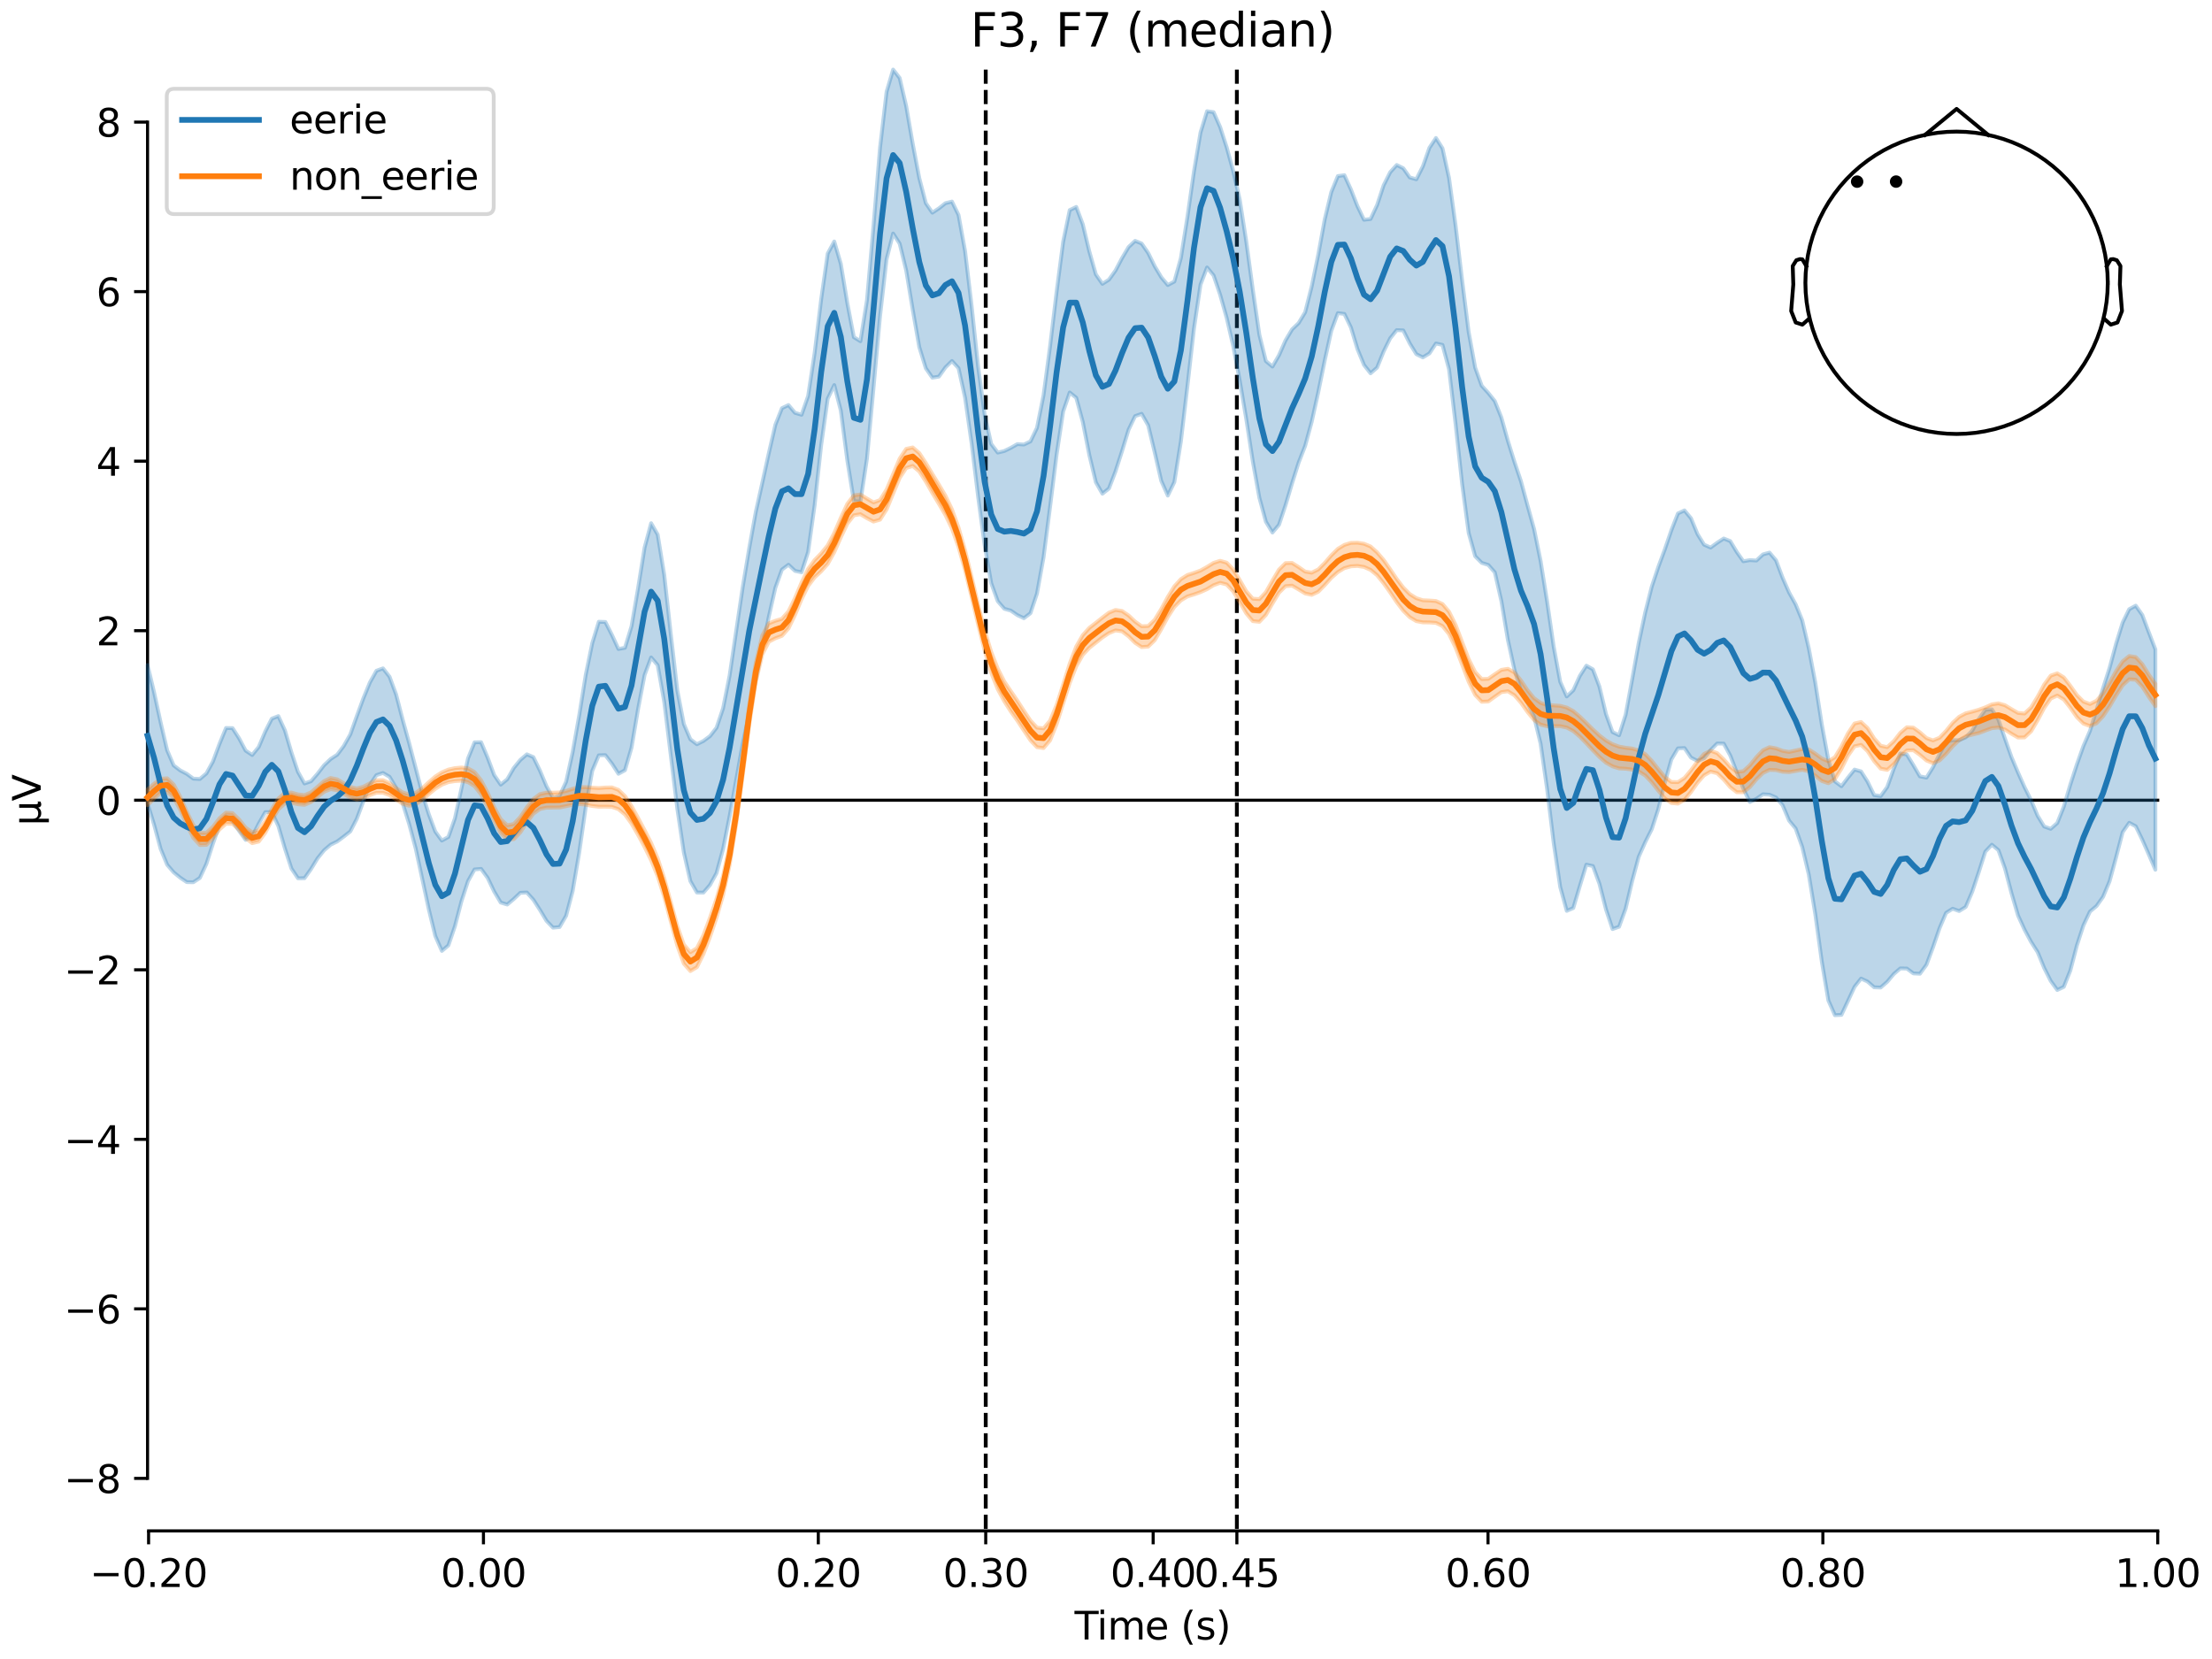 <?xml version="1.0" encoding="utf-8" standalone="no"?>
<!DOCTYPE svg PUBLIC "-//W3C//DTD SVG 1.1//EN"
  "http://www.w3.org/Graphics/SVG/1.1/DTD/svg11.dtd">
<svg xmlns:xlink="http://www.w3.org/1999/xlink" width="576pt" height="432pt" viewBox="0 0 576 432" xmlns="http://www.w3.org/2000/svg" version="1.1">
 <defs>
  <style type="text/css">*{stroke-linejoin: round; stroke-linecap: butt}</style>
 </defs>
 <g id="figure_1">
  <g id="patch_1">
   <path d="M 0 432 
L 576 432 
L 576 0 
L 0 0 
z
" style="fill: #ffffff"/>
  </g>
  <g id="axes_1">
   <g id="patch_2">
    <path d="M 38.421 398.644 
L 561.867 398.644 
L 561.867 18.118 
L 38.421 18.118 
L 38.421 398.644 
z
" style="fill: none; opacity: 0"/>
   </g>
   <g id="patch_3">
    <path d="M 38.421 384.971 
L 38.421 31.791 
" style="fill: none; stroke: #000000; stroke-width: 0.8; stroke-linejoin: miter; stroke-linecap: square"/>
   </g>
   <g id="LineCollection_1">
    <path d="M 256.682 18.118 
L 256.682 398.644 
" clip-path="url(#pa058128ccf)" style="fill: none; stroke-dasharray: 3.7,1.6; stroke-dashoffset: 0; stroke: #000000"/>
    <path d="M 322.079 18.118 
L 322.079 398.644 
" clip-path="url(#pa058128ccf)" style="fill: none; stroke-dasharray: 3.7,1.6; stroke-dashoffset: 0; stroke: #000000"/>
   </g>
   <g id="matplotlib.axis_1">
    <g id="xtick_1">
     <g id="line2d_1">
      <defs>
       <path id="m38ee908a08" d="M 0 0 
L 0 3.5 
" style="stroke: #000000; stroke-width: 0.8"/>
      </defs>
      <g>
       <use xlink:href="#m38ee908a08" x="38.693" y="398.644" style="stroke: #000000; stroke-width: 0.8"/>
      </g>
     </g>
     <g id="text_1">
      <!-- −0.20 -->
      <g transform="translate(23.37 413.242) scale(0.1 -0.1)">
       <defs>
        <path id="DejaVuSans-2212" d="M 678 2272 
L 4684 2272 
L 4684 1741 
L 678 1741 
L 678 2272 
z
" transform="scale(0.016)"/>
        <path id="DejaVuSans-30" d="M 2034 4250 
Q 1547 4250 1301 3770 
Q 1056 3291 1056 2328 
Q 1056 1369 1301 889 
Q 1547 409 2034 409 
Q 2525 409 2770 889 
Q 3016 1369 3016 2328 
Q 3016 3291 2770 3770 
Q 2525 4250 2034 4250 
z
M 2034 4750 
Q 2819 4750 3233 4129 
Q 3647 3509 3647 2328 
Q 3647 1150 3233 529 
Q 2819 -91 2034 -91 
Q 1250 -91 836 529 
Q 422 1150 422 2328 
Q 422 3509 836 4129 
Q 1250 4750 2034 4750 
z
" transform="scale(0.016)"/>
        <path id="DejaVuSans-2e" d="M 684 794 
L 1344 794 
L 1344 0 
L 684 0 
L 684 794 
z
" transform="scale(0.016)"/>
        <path id="DejaVuSans-32" d="M 1228 531 
L 3431 531 
L 3431 0 
L 469 0 
L 469 531 
Q 828 903 1448 1529 
Q 2069 2156 2228 2338 
Q 2531 2678 2651 2914 
Q 2772 3150 2772 3378 
Q 2772 3750 2511 3984 
Q 2250 4219 1831 4219 
Q 1534 4219 1204 4116 
Q 875 4013 500 3803 
L 500 4441 
Q 881 4594 1212 4672 
Q 1544 4750 1819 4750 
Q 2544 4750 2975 4387 
Q 3406 4025 3406 3419 
Q 3406 3131 3298 2873 
Q 3191 2616 2906 2266 
Q 2828 2175 2409 1742 
Q 1991 1309 1228 531 
z
" transform="scale(0.016)"/>
       </defs>
       <use xlink:href="#DejaVuSans-2212"/>
       <use xlink:href="#DejaVuSans-30" transform="translate(83.789 0)"/>
       <use xlink:href="#DejaVuSans-2e" transform="translate(147.412 0)"/>
       <use xlink:href="#DejaVuSans-32" transform="translate(179.199 0)"/>
       <use xlink:href="#DejaVuSans-30" transform="translate(242.822 0)"/>
      </g>
     </g>
    </g>
    <g id="xtick_2">
     <g id="line2d_2">
      <g>
       <use xlink:href="#m38ee908a08" x="125.889" y="398.644" style="stroke: #000000; stroke-width: 0.8"/>
      </g>
     </g>
     <g id="text_2">
      <!-- 0.00 -->
      <g transform="translate(114.756 413.242) scale(0.1 -0.1)">
       <use xlink:href="#DejaVuSans-30"/>
       <use xlink:href="#DejaVuSans-2e" transform="translate(63.623 0)"/>
       <use xlink:href="#DejaVuSans-30" transform="translate(95.41 0)"/>
       <use xlink:href="#DejaVuSans-30" transform="translate(159.033 0)"/>
      </g>
     </g>
    </g>
    <g id="xtick_3">
     <g id="line2d_3">
      <g>
       <use xlink:href="#m38ee908a08" x="213.084" y="398.644" style="stroke: #000000; stroke-width: 0.8"/>
      </g>
     </g>
     <g id="text_3">
      <!-- 0.20 -->
      <g transform="translate(201.952 413.242) scale(0.1 -0.1)">
       <use xlink:href="#DejaVuSans-30"/>
       <use xlink:href="#DejaVuSans-2e" transform="translate(63.623 0)"/>
       <use xlink:href="#DejaVuSans-32" transform="translate(95.41 0)"/>
       <use xlink:href="#DejaVuSans-30" transform="translate(159.033 0)"/>
      </g>
     </g>
    </g>
    <g id="xtick_4">
     <g id="line2d_4">
      <g>
       <use xlink:href="#m38ee908a08" x="256.682" y="398.644" style="stroke: #000000; stroke-width: 0.8"/>
      </g>
     </g>
     <g id="text_4">
      <!-- 0.30 -->
      <g transform="translate(245.549 413.242) scale(0.1 -0.1)">
       <defs>
        <path id="DejaVuSans-33" d="M 2597 2516 
Q 3050 2419 3304 2112 
Q 3559 1806 3559 1356 
Q 3559 666 3084 287 
Q 2609 -91 1734 -91 
Q 1441 -91 1130 -33 
Q 819 25 488 141 
L 488 750 
Q 750 597 1062 519 
Q 1375 441 1716 441 
Q 2309 441 2620 675 
Q 2931 909 2931 1356 
Q 2931 1769 2642 2001 
Q 2353 2234 1838 2234 
L 1294 2234 
L 1294 2753 
L 1863 2753 
Q 2328 2753 2575 2939 
Q 2822 3125 2822 3475 
Q 2822 3834 2567 4026 
Q 2313 4219 1838 4219 
Q 1578 4219 1281 4162 
Q 984 4106 628 3988 
L 628 4550 
Q 988 4650 1302 4700 
Q 1616 4750 1894 4750 
Q 2613 4750 3031 4423 
Q 3450 4097 3450 3541 
Q 3450 3153 3228 2886 
Q 3006 2619 2597 2516 
z
" transform="scale(0.016)"/>
       </defs>
       <use xlink:href="#DejaVuSans-30"/>
       <use xlink:href="#DejaVuSans-2e" transform="translate(63.623 0)"/>
       <use xlink:href="#DejaVuSans-33" transform="translate(95.41 0)"/>
       <use xlink:href="#DejaVuSans-30" transform="translate(159.033 0)"/>
      </g>
     </g>
    </g>
    <g id="xtick_5">
     <g id="line2d_5">
      <g>
       <use xlink:href="#m38ee908a08" x="300.28" y="398.644" style="stroke: #000000; stroke-width: 0.8"/>
      </g>
     </g>
     <g id="text_5">
      <!-- 0.40 -->
      <g transform="translate(289.147 413.242) scale(0.1 -0.1)">
       <defs>
        <path id="DejaVuSans-34" d="M 2419 4116 
L 825 1625 
L 2419 1625 
L 2419 4116 
z
M 2253 4666 
L 3047 4666 
L 3047 1625 
L 3713 1625 
L 3713 1100 
L 3047 1100 
L 3047 0 
L 2419 0 
L 2419 1100 
L 313 1100 
L 313 1709 
L 2253 4666 
z
" transform="scale(0.016)"/>
       </defs>
       <use xlink:href="#DejaVuSans-30"/>
       <use xlink:href="#DejaVuSans-2e" transform="translate(63.623 0)"/>
       <use xlink:href="#DejaVuSans-34" transform="translate(95.41 0)"/>
       <use xlink:href="#DejaVuSans-30" transform="translate(159.033 0)"/>
      </g>
     </g>
    </g>
    <g id="xtick_6">
     <g id="line2d_6">
      <g>
       <use xlink:href="#m38ee908a08" x="322.079" y="398.644" style="stroke: #000000; stroke-width: 0.8"/>
      </g>
     </g>
     <g id="text_6">
      <!-- 0.45 -->
      <g transform="translate(310.946 413.242) scale(0.1 -0.1)">
       <defs>
        <path id="DejaVuSans-35" d="M 691 4666 
L 3169 4666 
L 3169 4134 
L 1269 4134 
L 1269 2991 
Q 1406 3038 1543 3061 
Q 1681 3084 1819 3084 
Q 2600 3084 3056 2656 
Q 3513 2228 3513 1497 
Q 3513 744 3044 326 
Q 2575 -91 1722 -91 
Q 1428 -91 1123 -41 
Q 819 9 494 109 
L 494 744 
Q 775 591 1075 516 
Q 1375 441 1709 441 
Q 2250 441 2565 725 
Q 2881 1009 2881 1497 
Q 2881 1984 2565 2268 
Q 2250 2553 1709 2553 
Q 1456 2553 1204 2497 
Q 953 2441 691 2322 
L 691 4666 
z
" transform="scale(0.016)"/>
       </defs>
       <use xlink:href="#DejaVuSans-30"/>
       <use xlink:href="#DejaVuSans-2e" transform="translate(63.623 0)"/>
       <use xlink:href="#DejaVuSans-34" transform="translate(95.41 0)"/>
       <use xlink:href="#DejaVuSans-35" transform="translate(159.033 0)"/>
      </g>
     </g>
    </g>
    <g id="xtick_7">
     <g id="line2d_7">
      <g>
       <use xlink:href="#m38ee908a08" x="387.476" y="398.644" style="stroke: #000000; stroke-width: 0.8"/>
      </g>
     </g>
     <g id="text_7">
      <!-- 0.60 -->
      <g transform="translate(376.343 413.242) scale(0.1 -0.1)">
       <defs>
        <path id="DejaVuSans-36" d="M 2113 2584 
Q 1688 2584 1439 2293 
Q 1191 2003 1191 1497 
Q 1191 994 1439 701 
Q 1688 409 2113 409 
Q 2538 409 2786 701 
Q 3034 994 3034 1497 
Q 3034 2003 2786 2293 
Q 2538 2584 2113 2584 
z
M 3366 4563 
L 3366 3988 
Q 3128 4100 2886 4159 
Q 2644 4219 2406 4219 
Q 1781 4219 1451 3797 
Q 1122 3375 1075 2522 
Q 1259 2794 1537 2939 
Q 1816 3084 2150 3084 
Q 2853 3084 3261 2657 
Q 3669 2231 3669 1497 
Q 3669 778 3244 343 
Q 2819 -91 2113 -91 
Q 1303 -91 875 529 
Q 447 1150 447 2328 
Q 447 3434 972 4092 
Q 1497 4750 2381 4750 
Q 2619 4750 2861 4703 
Q 3103 4656 3366 4563 
z
" transform="scale(0.016)"/>
       </defs>
       <use xlink:href="#DejaVuSans-30"/>
       <use xlink:href="#DejaVuSans-2e" transform="translate(63.623 0)"/>
       <use xlink:href="#DejaVuSans-36" transform="translate(95.41 0)"/>
       <use xlink:href="#DejaVuSans-30" transform="translate(159.033 0)"/>
      </g>
     </g>
    </g>
    <g id="xtick_8">
     <g id="line2d_8">
      <g>
       <use xlink:href="#m38ee908a08" x="474.671" y="398.644" style="stroke: #000000; stroke-width: 0.8"/>
      </g>
     </g>
     <g id="text_8">
      <!-- 0.80 -->
      <g transform="translate(463.538 413.242) scale(0.1 -0.1)">
       <defs>
        <path id="DejaVuSans-38" d="M 2034 2216 
Q 1584 2216 1326 1975 
Q 1069 1734 1069 1313 
Q 1069 891 1326 650 
Q 1584 409 2034 409 
Q 2484 409 2743 651 
Q 3003 894 3003 1313 
Q 3003 1734 2745 1975 
Q 2488 2216 2034 2216 
z
M 1403 2484 
Q 997 2584 770 2862 
Q 544 3141 544 3541 
Q 544 4100 942 4425 
Q 1341 4750 2034 4750 
Q 2731 4750 3128 4425 
Q 3525 4100 3525 3541 
Q 3525 3141 3298 2862 
Q 3072 2584 2669 2484 
Q 3125 2378 3379 2068 
Q 3634 1759 3634 1313 
Q 3634 634 3220 271 
Q 2806 -91 2034 -91 
Q 1263 -91 848 271 
Q 434 634 434 1313 
Q 434 1759 690 2068 
Q 947 2378 1403 2484 
z
M 1172 3481 
Q 1172 3119 1398 2916 
Q 1625 2713 2034 2713 
Q 2441 2713 2670 2916 
Q 2900 3119 2900 3481 
Q 2900 3844 2670 4047 
Q 2441 4250 2034 4250 
Q 1625 4250 1398 4047 
Q 1172 3844 1172 3481 
z
" transform="scale(0.016)"/>
       </defs>
       <use xlink:href="#DejaVuSans-30"/>
       <use xlink:href="#DejaVuSans-2e" transform="translate(63.623 0)"/>
       <use xlink:href="#DejaVuSans-38" transform="translate(95.41 0)"/>
       <use xlink:href="#DejaVuSans-30" transform="translate(159.033 0)"/>
      </g>
     </g>
    </g>
    <g id="xtick_9">
     <g id="line2d_9">
      <g>
       <use xlink:href="#m38ee908a08" x="561.867" y="398.644" style="stroke: #000000; stroke-width: 0.8"/>
      </g>
     </g>
     <g id="text_9">
      <!-- 1.00 -->
      <g transform="translate(550.734 413.242) scale(0.1 -0.1)">
       <defs>
        <path id="DejaVuSans-31" d="M 794 531 
L 1825 531 
L 1825 4091 
L 703 3866 
L 703 4441 
L 1819 4666 
L 2450 4666 
L 2450 531 
L 3481 531 
L 3481 0 
L 794 0 
L 794 531 
z
" transform="scale(0.016)"/>
       </defs>
       <use xlink:href="#DejaVuSans-31"/>
       <use xlink:href="#DejaVuSans-2e" transform="translate(63.623 0)"/>
       <use xlink:href="#DejaVuSans-30" transform="translate(95.41 0)"/>
       <use xlink:href="#DejaVuSans-30" transform="translate(159.033 0)"/>
      </g>
     </g>
    </g>
    <g id="text_10">
     <!-- Time (s) -->
     <g transform="translate(279.815 426.92) scale(0.1 -0.1)">
      <defs>
       <path id="DejaVuSans-54" d="M -19 4666 
L 3928 4666 
L 3928 4134 
L 2272 4134 
L 2272 0 
L 1638 0 
L 1638 4134 
L -19 4134 
L -19 4666 
z
" transform="scale(0.016)"/>
       <path id="DejaVuSans-69" d="M 603 3500 
L 1178 3500 
L 1178 0 
L 603 0 
L 603 3500 
z
M 603 4863 
L 1178 4863 
L 1178 4134 
L 603 4134 
L 603 4863 
z
" transform="scale(0.016)"/>
       <path id="DejaVuSans-6d" d="M 3328 2828 
Q 3544 3216 3844 3400 
Q 4144 3584 4550 3584 
Q 5097 3584 5394 3201 
Q 5691 2819 5691 2113 
L 5691 0 
L 5113 0 
L 5113 2094 
Q 5113 2597 4934 2840 
Q 4756 3084 4391 3084 
Q 3944 3084 3684 2787 
Q 3425 2491 3425 1978 
L 3425 0 
L 2847 0 
L 2847 2094 
Q 2847 2600 2669 2842 
Q 2491 3084 2119 3084 
Q 1678 3084 1418 2786 
Q 1159 2488 1159 1978 
L 1159 0 
L 581 0 
L 581 3500 
L 1159 3500 
L 1159 2956 
Q 1356 3278 1631 3431 
Q 1906 3584 2284 3584 
Q 2666 3584 2933 3390 
Q 3200 3197 3328 2828 
z
" transform="scale(0.016)"/>
       <path id="DejaVuSans-65" d="M 3597 1894 
L 3597 1613 
L 953 1613 
Q 991 1019 1311 708 
Q 1631 397 2203 397 
Q 2534 397 2845 478 
Q 3156 559 3463 722 
L 3463 178 
Q 3153 47 2828 -22 
Q 2503 -91 2169 -91 
Q 1331 -91 842 396 
Q 353 884 353 1716 
Q 353 2575 817 3079 
Q 1281 3584 2069 3584 
Q 2775 3584 3186 3129 
Q 3597 2675 3597 1894 
z
M 3022 2063 
Q 3016 2534 2758 2815 
Q 2500 3097 2075 3097 
Q 1594 3097 1305 2825 
Q 1016 2553 972 2059 
L 3022 2063 
z
" transform="scale(0.016)"/>
       <path id="DejaVuSans-20" transform="scale(0.016)"/>
       <path id="DejaVuSans-28" d="M 1984 4856 
Q 1566 4138 1362 3434 
Q 1159 2731 1159 2009 
Q 1159 1288 1364 580 
Q 1569 -128 1984 -844 
L 1484 -844 
Q 1016 -109 783 600 
Q 550 1309 550 2009 
Q 550 2706 781 3412 
Q 1013 4119 1484 4856 
L 1984 4856 
z
" transform="scale(0.016)"/>
       <path id="DejaVuSans-73" d="M 2834 3397 
L 2834 2853 
Q 2591 2978 2328 3040 
Q 2066 3103 1784 3103 
Q 1356 3103 1142 2972 
Q 928 2841 928 2578 
Q 928 2378 1081 2264 
Q 1234 2150 1697 2047 
L 1894 2003 
Q 2506 1872 2764 1633 
Q 3022 1394 3022 966 
Q 3022 478 2636 193 
Q 2250 -91 1575 -91 
Q 1294 -91 989 -36 
Q 684 19 347 128 
L 347 722 
Q 666 556 975 473 
Q 1284 391 1588 391 
Q 1994 391 2212 530 
Q 2431 669 2431 922 
Q 2431 1156 2273 1281 
Q 2116 1406 1581 1522 
L 1381 1569 
Q 847 1681 609 1914 
Q 372 2147 372 2553 
Q 372 3047 722 3315 
Q 1072 3584 1716 3584 
Q 2034 3584 2315 3537 
Q 2597 3491 2834 3397 
z
" transform="scale(0.016)"/>
       <path id="DejaVuSans-29" d="M 513 4856 
L 1013 4856 
Q 1481 4119 1714 3412 
Q 1947 2706 1947 2009 
Q 1947 1309 1714 600 
Q 1481 -109 1013 -844 
L 513 -844 
Q 928 -128 1133 580 
Q 1338 1288 1338 2009 
Q 1338 2731 1133 3434 
Q 928 4138 513 4856 
z
" transform="scale(0.016)"/>
      </defs>
      <use xlink:href="#DejaVuSans-54"/>
      <use xlink:href="#DejaVuSans-69" transform="translate(57.959 0)"/>
      <use xlink:href="#DejaVuSans-6d" transform="translate(85.742 0)"/>
      <use xlink:href="#DejaVuSans-65" transform="translate(183.154 0)"/>
      <use xlink:href="#DejaVuSans-20" transform="translate(244.678 0)"/>
      <use xlink:href="#DejaVuSans-28" transform="translate(276.465 0)"/>
      <use xlink:href="#DejaVuSans-73" transform="translate(315.479 0)"/>
      <use xlink:href="#DejaVuSans-29" transform="translate(367.578 0)"/>
     </g>
    </g>
   </g>
   <g id="matplotlib.axis_2">
    <g id="ytick_1">
     <g id="line2d_10">
      <defs>
       <path id="md023a51efa" d="M 0 0 
L -3.5 0 
" style="stroke: #000000; stroke-width: 0.8"/>
      </defs>
      <g>
       <use xlink:href="#md023a51efa" x="38.421" y="384.971" style="stroke: #000000; stroke-width: 0.8"/>
      </g>
     </g>
     <g id="text_11">
      <!-- −8 -->
      <g transform="translate(16.678 388.771) scale(0.1 -0.1)">
       <use xlink:href="#DejaVuSans-2212"/>
       <use xlink:href="#DejaVuSans-38" transform="translate(83.789 0)"/>
      </g>
     </g>
    </g>
    <g id="ytick_2">
     <g id="line2d_11">
      <g>
       <use xlink:href="#md023a51efa" x="38.421" y="340.824" style="stroke: #000000; stroke-width: 0.8"/>
      </g>
     </g>
     <g id="text_12">
      <!-- −6 -->
      <g transform="translate(16.678 344.623) scale(0.1 -0.1)">
       <use xlink:href="#DejaVuSans-2212"/>
       <use xlink:href="#DejaVuSans-36" transform="translate(83.789 0)"/>
      </g>
     </g>
    </g>
    <g id="ytick_3">
     <g id="line2d_12">
      <g>
       <use xlink:href="#md023a51efa" x="38.421" y="296.676" style="stroke: #000000; stroke-width: 0.8"/>
      </g>
     </g>
     <g id="text_13">
      <!-- −4 -->
      <g transform="translate(16.678 300.475) scale(0.1 -0.1)">
       <use xlink:href="#DejaVuSans-2212"/>
       <use xlink:href="#DejaVuSans-34" transform="translate(83.789 0)"/>
      </g>
     </g>
    </g>
    <g id="ytick_4">
     <g id="line2d_13">
      <g>
       <use xlink:href="#md023a51efa" x="38.421" y="252.529" style="stroke: #000000; stroke-width: 0.8"/>
      </g>
     </g>
     <g id="text_14">
      <!-- −2 -->
      <g transform="translate(16.678 256.328) scale(0.1 -0.1)">
       <use xlink:href="#DejaVuSans-2212"/>
       <use xlink:href="#DejaVuSans-32" transform="translate(83.789 0)"/>
      </g>
     </g>
    </g>
    <g id="ytick_5">
     <g id="line2d_14">
      <g>
       <use xlink:href="#md023a51efa" x="38.421" y="208.381" style="stroke: #000000; stroke-width: 0.8"/>
      </g>
     </g>
     <g id="text_15">
      <!-- 0 -->
      <g transform="translate(25.058 212.18) scale(0.1 -0.1)">
       <use xlink:href="#DejaVuSans-30"/>
      </g>
     </g>
    </g>
    <g id="ytick_6">
     <g id="line2d_15">
      <g>
       <use xlink:href="#md023a51efa" x="38.421" y="164.233" style="stroke: #000000; stroke-width: 0.8"/>
      </g>
     </g>
     <g id="text_16">
      <!-- 2 -->
      <g transform="translate(25.058 168.033) scale(0.1 -0.1)">
       <use xlink:href="#DejaVuSans-32"/>
      </g>
     </g>
    </g>
    <g id="ytick_7">
     <g id="line2d_16">
      <g>
       <use xlink:href="#md023a51efa" x="38.421" y="120.086" style="stroke: #000000; stroke-width: 0.8"/>
      </g>
     </g>
     <g id="text_17">
      <!-- 4 -->
      <g transform="translate(25.058 123.885) scale(0.1 -0.1)">
       <use xlink:href="#DejaVuSans-34"/>
      </g>
     </g>
    </g>
    <g id="ytick_8">
     <g id="line2d_17">
      <g>
       <use xlink:href="#md023a51efa" x="38.421" y="75.938" style="stroke: #000000; stroke-width: 0.8"/>
      </g>
     </g>
     <g id="text_18">
      <!-- 6 -->
      <g transform="translate(25.058 79.737) scale(0.1 -0.1)">
       <use xlink:href="#DejaVuSans-36"/>
      </g>
     </g>
    </g>
    <g id="ytick_9">
     <g id="line2d_18">
      <g>
       <use xlink:href="#md023a51efa" x="38.421" y="31.791" style="stroke: #000000; stroke-width: 0.8"/>
      </g>
     </g>
     <g id="text_19">
      <!-- 8 -->
      <g transform="translate(25.058 35.59) scale(0.1 -0.1)">
       <use xlink:href="#DejaVuSans-38"/>
      </g>
     </g>
    </g>
    <g id="text_20">
     <!-- µV -->
     <g transform="translate(10.599 214.982) rotate(-90) scale(0.1 -0.1)">
      <defs>
       <path id="DejaVuSans-b5" d="M 544 -1331 
L 544 3500 
L 1119 3500 
L 1119 1325 
Q 1119 872 1334 640 
Q 1550 409 1972 409 
Q 2434 409 2667 671 
Q 2900 934 2900 1459 
L 2900 3500 
L 3475 3500 
L 3475 806 
Q 3475 619 3529 530 
Q 3584 441 3700 441 
Q 3728 441 3778 458 
Q 3828 475 3916 513 
L 3916 50 
Q 3788 -22 3673 -56 
Q 3559 -91 3450 -91 
Q 3234 -91 3106 31 
Q 2978 153 2931 403 
Q 2775 156 2548 32 
Q 2322 -91 2016 -91 
Q 1697 -91 1473 31 
Q 1250 153 1119 397 
L 1119 -1331 
L 544 -1331 
z
" transform="scale(0.016)"/>
       <path id="DejaVuSans-56" d="M 1831 0 
L 50 4666 
L 709 4666 
L 2188 738 
L 3669 4666 
L 4325 4666 
L 2547 0 
L 1831 0 
z
" transform="scale(0.016)"/>
      </defs>
      <use xlink:href="#DejaVuSans-b5"/>
      <use xlink:href="#DejaVuSans-56" transform="translate(63.623 0)"/>
     </g>
    </g>
   </g>
   <g id="patch_4">
    <path d="M 38.693 398.644 
L 561.867 398.644 
" style="fill: none; stroke: #000000; stroke-width: 0.8; stroke-linejoin: miter; stroke-linecap: square"/>
   </g>
   <g id="patch_5">
    <path d="M 38.421 208.381 
L 561.867 208.381 
" style="fill: none; stroke: #000000; stroke-width: 0.8; stroke-linejoin: miter; stroke-linecap: square"/>
   </g>
   <g id="text_21">
    <!-- F3, F7 (median) -->
    <g transform="translate(252.713 12.118) scale(0.12 -0.12)">
     <defs>
      <path id="DejaVuSans-46" d="M 628 4666 
L 3309 4666 
L 3309 4134 
L 1259 4134 
L 1259 2759 
L 3109 2759 
L 3109 2228 
L 1259 2228 
L 1259 0 
L 628 0 
L 628 4666 
z
" transform="scale(0.016)"/>
      <path id="DejaVuSans-2c" d="M 750 794 
L 1409 794 
L 1409 256 
L 897 -744 
L 494 -744 
L 750 256 
L 750 794 
z
" transform="scale(0.016)"/>
      <path id="DejaVuSans-37" d="M 525 4666 
L 3525 4666 
L 3525 4397 
L 1831 0 
L 1172 0 
L 2766 4134 
L 525 4134 
L 525 4666 
z
" transform="scale(0.016)"/>
      <path id="DejaVuSans-64" d="M 2906 2969 
L 2906 4863 
L 3481 4863 
L 3481 0 
L 2906 0 
L 2906 525 
Q 2725 213 2448 61 
Q 2172 -91 1784 -91 
Q 1150 -91 751 415 
Q 353 922 353 1747 
Q 353 2572 751 3078 
Q 1150 3584 1784 3584 
Q 2172 3584 2448 3432 
Q 2725 3281 2906 2969 
z
M 947 1747 
Q 947 1113 1208 752 
Q 1469 391 1925 391 
Q 2381 391 2643 752 
Q 2906 1113 2906 1747 
Q 2906 2381 2643 2742 
Q 2381 3103 1925 3103 
Q 1469 3103 1208 2742 
Q 947 2381 947 1747 
z
" transform="scale(0.016)"/>
      <path id="DejaVuSans-61" d="M 2194 1759 
Q 1497 1759 1228 1600 
Q 959 1441 959 1056 
Q 959 750 1161 570 
Q 1363 391 1709 391 
Q 2188 391 2477 730 
Q 2766 1069 2766 1631 
L 2766 1759 
L 2194 1759 
z
M 3341 1997 
L 3341 0 
L 2766 0 
L 2766 531 
Q 2569 213 2275 61 
Q 1981 -91 1556 -91 
Q 1019 -91 701 211 
Q 384 513 384 1019 
Q 384 1609 779 1909 
Q 1175 2209 1959 2209 
L 2766 2209 
L 2766 2266 
Q 2766 2663 2505 2880 
Q 2244 3097 1772 3097 
Q 1472 3097 1187 3025 
Q 903 2953 641 2809 
L 641 3341 
Q 956 3463 1253 3523 
Q 1550 3584 1831 3584 
Q 2591 3584 2966 3190 
Q 3341 2797 3341 1997 
z
" transform="scale(0.016)"/>
      <path id="DejaVuSans-6e" d="M 3513 2113 
L 3513 0 
L 2938 0 
L 2938 2094 
Q 2938 2591 2744 2837 
Q 2550 3084 2163 3084 
Q 1697 3084 1428 2787 
Q 1159 2491 1159 1978 
L 1159 0 
L 581 0 
L 581 3500 
L 1159 3500 
L 1159 2956 
Q 1366 3272 1645 3428 
Q 1925 3584 2291 3584 
Q 2894 3584 3203 3211 
Q 3513 2838 3513 2113 
z
" transform="scale(0.016)"/>
     </defs>
     <use xlink:href="#DejaVuSans-46"/>
     <use xlink:href="#DejaVuSans-33" transform="translate(57.52 0)"/>
     <use xlink:href="#DejaVuSans-2c" transform="translate(121.143 0)"/>
     <use xlink:href="#DejaVuSans-20" transform="translate(152.93 0)"/>
     <use xlink:href="#DejaVuSans-46" transform="translate(184.717 0)"/>
     <use xlink:href="#DejaVuSans-37" transform="translate(242.236 0)"/>
     <use xlink:href="#DejaVuSans-20" transform="translate(305.859 0)"/>
     <use xlink:href="#DejaVuSans-28" transform="translate(337.646 0)"/>
     <use xlink:href="#DejaVuSans-6d" transform="translate(376.66 0)"/>
     <use xlink:href="#DejaVuSans-65" transform="translate(474.072 0)"/>
     <use xlink:href="#DejaVuSans-64" transform="translate(535.596 0)"/>
     <use xlink:href="#DejaVuSans-69" transform="translate(599.072 0)"/>
     <use xlink:href="#DejaVuSans-61" transform="translate(626.855 0)"/>
     <use xlink:href="#DejaVuSans-6e" transform="translate(688.135 0)"/>
     <use xlink:href="#DejaVuSans-29" transform="translate(751.514 0)"/>
    </g>
   </g>
   <g id="legend_1">
    <g id="patch_6">
     <path d="M 45.421 55.753 
L 126.563 55.753 
Q 128.563 55.753 128.563 53.753 
L 128.563 25.118 
Q 128.563 23.118 126.563 23.118 
L 45.421 23.118 
Q 43.421 23.118 43.421 25.118 
L 43.421 53.753 
Q 43.421 55.753 45.421 55.753 
z
" style="fill: #ffffff; opacity: 0.8; stroke: #cccccc; stroke-linejoin: miter"/>
    </g>
    <g id="line2d_19">
     <path d="M 47.421 31.217 
L 57.421 31.217 
L 67.421 31.217 
" style="fill: none; stroke: #1f77b4; stroke-width: 1.5; stroke-linecap: square"/>
    </g>
    <g id="text_22">
     <!-- eerie -->
     <g transform="translate(75.421 34.717) scale(0.1 -0.1)">
      <defs>
       <path id="DejaVuSans-72" d="M 2631 2963 
Q 2534 3019 2420 3045 
Q 2306 3072 2169 3072 
Q 1681 3072 1420 2755 
Q 1159 2438 1159 1844 
L 1159 0 
L 581 0 
L 581 3500 
L 1159 3500 
L 1159 2956 
Q 1341 3275 1631 3429 
Q 1922 3584 2338 3584 
Q 2397 3584 2469 3576 
Q 2541 3569 2628 3553 
L 2631 2963 
z
" transform="scale(0.016)"/>
      </defs>
      <use xlink:href="#DejaVuSans-65"/>
      <use xlink:href="#DejaVuSans-65" transform="translate(61.523 0)"/>
      <use xlink:href="#DejaVuSans-72" transform="translate(123.047 0)"/>
      <use xlink:href="#DejaVuSans-69" transform="translate(164.16 0)"/>
      <use xlink:href="#DejaVuSans-65" transform="translate(191.943 0)"/>
     </g>
    </g>
    <g id="line2d_20">
     <path d="M 47.421 45.895 
L 57.421 45.895 
L 67.421 45.895 
" style="fill: none; stroke: #ff7f0e; stroke-width: 1.5; stroke-linecap: square"/>
    </g>
    <g id="text_23">
     <!-- non_eerie -->
     <g transform="translate(75.421 49.395) scale(0.1 -0.1)">
      <defs>
       <path id="DejaVuSans-6f" d="M 1959 3097 
Q 1497 3097 1228 2736 
Q 959 2375 959 1747 
Q 959 1119 1226 758 
Q 1494 397 1959 397 
Q 2419 397 2687 759 
Q 2956 1122 2956 1747 
Q 2956 2369 2687 2733 
Q 2419 3097 1959 3097 
z
M 1959 3584 
Q 2709 3584 3137 3096 
Q 3566 2609 3566 1747 
Q 3566 888 3137 398 
Q 2709 -91 1959 -91 
Q 1206 -91 779 398 
Q 353 888 353 1747 
Q 353 2609 779 3096 
Q 1206 3584 1959 3584 
z
" transform="scale(0.016)"/>
       <path id="DejaVuSans-5f" d="M 3263 -1063 
L 3263 -1509 
L -63 -1509 
L -63 -1063 
L 3263 -1063 
z
" transform="scale(0.016)"/>
      </defs>
      <use xlink:href="#DejaVuSans-6e"/>
      <use xlink:href="#DejaVuSans-6f" transform="translate(63.379 0)"/>
      <use xlink:href="#DejaVuSans-6e" transform="translate(124.561 0)"/>
      <use xlink:href="#DejaVuSans-5f" transform="translate(187.939 0)"/>
      <use xlink:href="#DejaVuSans-65" transform="translate(237.939 0)"/>
      <use xlink:href="#DejaVuSans-65" transform="translate(299.463 0)"/>
      <use xlink:href="#DejaVuSans-72" transform="translate(360.986 0)"/>
      <use xlink:href="#DejaVuSans-69" transform="translate(402.1 0)"/>
      <use xlink:href="#DejaVuSans-65" transform="translate(429.883 0)"/>
     </g>
    </g>
   </g>
   <g id="FillBetweenPolyCollection_1">
    <defs>
     <path id="me5235a8bfb" d="M 38.421 -258.835 
L 38.421 -222.767 
L 40.124 -217.254 
L 41.827 -210.961 
L 43.53 -206.818 
L 45.233 -204.835 
L 46.936 -203.45 
L 48.639 -202.299 
L 50.342 -202.261 
L 52.045 -203.392 
L 53.748 -207.054 
L 55.451 -212.309 
L 57.154 -217.152 
L 58.857 -219.369 
L 60.56 -218.188 
L 62.263 -215.629 
L 63.966 -213.295 
L 65.669 -214.174 
L 67.372 -217.514 
L 69.075 -220.506 
L 70.778 -220.55 
L 72.481 -216.904 
L 74.184 -211.069 
L 75.887 -205.841 
L 77.59 -203.295 
L 79.294 -203.314 
L 80.997 -205.708 
L 82.7 -208.497 
L 84.403 -210.595 
L 86.106 -212.047 
L 87.809 -212.883 
L 89.512 -214.148 
L 91.215 -215.492 
L 92.918 -218.788 
L 94.621 -223.33 
L 96.324 -227.659 
L 98.027 -230.153 
L 99.73 -230.722 
L 101.433 -229.718 
L 103.136 -226.868 
L 104.839 -222.889 
L 106.542 -217.42 
L 108.245 -211.056 
L 109.948 -203.168 
L 111.651 -195.224 
L 113.354 -188.256 
L 115.057 -184.385 
L 116.76 -185.814 
L 118.463 -190.811 
L 120.166 -197.308 
L 121.87 -202.559 
L 123.573 -205.596 
L 125.276 -205.74 
L 126.979 -203.402 
L 128.682 -199.83 
L 130.385 -196.98 
L 132.088 -196.457 
L 133.791 -197.899 
L 135.494 -199.514 
L 137.197 -199.591 
L 138.9 -197.692 
L 140.603 -195.045 
L 142.306 -192.21 
L 144.009 -190.436 
L 145.712 -190.598 
L 147.415 -193.525 
L 149.118 -199.962 
L 150.821 -209.96 
L 152.524 -221.79 
L 154.227 -231.272 
L 155.93 -235.311 
L 157.633 -235.356 
L 159.336 -233.149 
L 161.039 -230.506 
L 162.742 -231.434 
L 164.446 -237.286 
L 166.149 -247.33 
L 167.852 -256.224 
L 169.555 -260.802 
L 171.258 -258.784 
L 172.961 -249.247 
L 174.664 -235.36 
L 176.367 -221.421 
L 178.07 -210.016 
L 179.773 -202.555 
L 181.476 -199.59 
L 183.179 -199.574 
L 184.882 -201.549 
L 186.585 -204.65 
L 188.288 -210.898 
L 189.991 -219.458 
L 191.694 -228.872 
L 193.397 -238.317 
L 195.1 -246.382 
L 196.803 -254.932 
L 198.506 -263.138 
L 200.209 -271.458 
L 201.912 -278.971 
L 203.615 -283.667 
L 205.318 -284.941 
L 207.022 -283.338 
L 208.725 -282.983 
L 210.428 -288.249 
L 212.131 -300.47 
L 213.834 -316.086 
L 215.537 -328.179 
L 217.24 -331.728 
L 218.943 -325.089 
L 220.646 -312.048 
L 222.349 -301.521 
L 224.052 -301.361 
L 225.755 -312.578 
L 227.458 -330.925 
L 229.161 -349.669 
L 230.864 -364.509 
L 232.567 -371.189 
L 234.27 -368.548 
L 235.973 -361.571 
L 237.676 -351.305 
L 239.379 -341.616 
L 241.082 -336.096 
L 242.785 -333.652 
L 244.488 -333.935 
L 246.191 -336.328 
L 247.894 -337.998 
L 249.598 -336.12 
L 251.301 -328.451 
L 253.004 -316.579 
L 254.707 -302.597 
L 256.41 -289.946 
L 258.113 -280.131 
L 259.816 -275.441 
L 261.519 -273.476 
L 263.222 -272.993 
L 264.925 -271.818 
L 266.628 -271.018 
L 268.331 -272.325 
L 270.034 -277.442 
L 271.737 -286.857 
L 273.44 -300.014 
L 275.143 -313.623 
L 276.846 -324.817 
L 278.549 -329.793 
L 280.252 -328.408 
L 281.955 -322.13 
L 283.658 -313.497 
L 285.361 -306.418 
L 287.064 -303.438 
L 288.767 -304.794 
L 290.47 -309.232 
L 292.174 -314.514 
L 293.877 -320.094 
L 295.58 -323.638 
L 297.283 -324.239 
L 298.986 -321.24 
L 300.689 -314.17 
L 302.392 -306.765 
L 304.095 -302.95 
L 305.798 -306.455 
L 307.501 -317.045 
L 309.204 -331.443 
L 310.907 -346.431 
L 312.61 -357.868 
L 314.313 -362.348 
L 316.016 -360.277 
L 317.719 -355.253 
L 319.422 -349.229 
L 321.125 -341.885 
L 322.828 -332.864 
L 324.531 -322.831 
L 326.234 -311.793 
L 327.937 -302.386 
L 329.64 -296.129 
L 331.343 -293.328 
L 333.046 -295.341 
L 334.75 -300.444 
L 336.453 -306.141 
L 338.156 -311.518 
L 339.859 -315.892 
L 341.562 -322.141 
L 343.265 -329.819 
L 344.968 -338.163 
L 346.671 -345.831 
L 348.374 -350.459 
L 350.077 -350.248 
L 351.78 -346.72 
L 353.483 -341.092 
L 355.186 -336.96 
L 356.889 -334.795 
L 358.592 -336.269 
L 360.295 -340.458 
L 361.998 -343.898 
L 363.701 -346.036 
L 365.404 -345.959 
L 367.107 -342.555 
L 368.81 -339.777 
L 370.513 -338.931 
L 372.216 -339.975 
L 373.919 -342.558 
L 375.622 -342.185 
L 377.326 -335.836 
L 379.029 -321.625 
L 380.732 -305.988 
L 382.435 -293.227 
L 384.138 -287.147 
L 385.841 -285.427 
L 387.544 -284.897 
L 389.247 -282.954 
L 390.95 -275.516 
L 392.653 -265.342 
L 394.356 -257.615 
L 396.059 -252.135 
L 397.762 -249.029 
L 399.465 -245.365 
L 401.168 -238.356 
L 402.871 -226.486 
L 404.574 -212.505 
L 406.277 -201.025 
L 407.98 -194.815 
L 409.683 -195.547 
L 411.386 -201.28 
L 413.089 -206.847 
L 414.792 -206.476 
L 416.495 -201.838 
L 418.198 -195.192 
L 419.902 -190.075 
L 421.605 -190.676 
L 423.308 -195.369 
L 425.011 -202.547 
L 426.714 -208.883 
L 428.417 -212.693 
L 430.12 -216.07 
L 431.823 -221.301 
L 433.526 -228.167 
L 435.229 -234.239 
L 436.932 -237.127 
L 438.635 -237.2 
L 440.338 -234.716 
L 442.041 -233.85 
L 443.744 -234.549 
L 445.447 -236.679 
L 447.15 -238.395 
L 448.853 -238.362 
L 450.556 -235.26 
L 452.259 -230.885 
L 453.962 -226.607 
L 455.665 -223.156 
L 457.368 -223.991 
L 459.071 -225.17 
L 460.774 -225.059 
L 462.478 -224.325 
L 464.181 -222.333 
L 465.884 -218.306 
L 467.587 -216.251 
L 469.29 -211.471 
L 470.993 -204.323 
L 472.696 -193.954 
L 474.399 -181.58 
L 476.102 -171.478 
L 477.805 -167.643 
L 479.508 -167.731 
L 481.211 -171.344 
L 482.914 -175.013 
L 484.617 -177.181 
L 486.32 -176.388 
L 488.023 -174.913 
L 489.726 -174.847 
L 491.429 -176.338 
L 493.132 -178.357 
L 494.835 -179.823 
L 496.538 -179.79 
L 498.241 -178.523 
L 499.944 -178.439 
L 501.647 -180.766 
L 503.35 -185.321 
L 505.054 -190.296 
L 506.757 -194.288 
L 508.46 -195.37 
L 510.163 -194.764 
L 511.866 -195.824 
L 513.569 -199.793 
L 515.272 -204.906 
L 516.975 -210.239 
L 518.678 -212.034 
L 520.381 -210.619 
L 522.084 -205.872 
L 523.787 -199.417 
L 525.49 -193.61 
L 527.193 -189.884 
L 528.896 -186.719 
L 530.599 -184.068 
L 532.302 -179.937 
L 534.005 -176.551 
L 535.708 -174.206 
L 537.411 -175.018 
L 539.114 -179.283 
L 540.817 -185.794 
L 542.52 -191.017 
L 544.223 -194.63 
L 545.926 -196.063 
L 547.63 -198.45 
L 549.333 -202.519 
L 551.036 -208.78 
L 552.739 -215.308 
L 554.442 -217.747 
L 556.145 -216.838 
L 557.848 -213.327 
L 559.551 -209.465 
L 561.254 -205.521 
L 561.254 -262.912 
L 561.254 -262.912 
L 559.551 -267.352 
L 557.848 -271.877 
L 556.145 -274.284 
L 554.442 -273.363 
L 552.739 -269.894 
L 551.036 -264.417 
L 549.333 -258.1 
L 547.63 -252.785 
L 545.926 -247.139 
L 544.223 -241.666 
L 542.52 -237.747 
L 540.817 -232.959 
L 539.114 -227.726 
L 537.411 -221.939 
L 535.708 -217.697 
L 534.005 -216.182 
L 532.302 -216.781 
L 530.599 -219.568 
L 528.896 -223.611 
L 527.193 -227.03 
L 525.49 -230.835 
L 523.787 -234.865 
L 522.084 -239.677 
L 520.381 -244.615 
L 518.678 -247.297 
L 516.975 -247.168 
L 515.272 -244.774 
L 513.569 -241.742 
L 511.866 -239.998 
L 510.163 -239.256 
L 508.46 -239.265 
L 506.757 -238.835 
L 505.054 -235.616 
L 503.35 -232.221 
L 501.647 -229.505 
L 499.944 -229.846 
L 498.241 -232.757 
L 496.538 -235.528 
L 494.835 -235.808 
L 493.132 -231.813 
L 491.429 -227.063 
L 489.726 -224.708 
L 488.023 -224.961 
L 486.32 -228.442 
L 484.617 -231.126 
L 482.914 -231.602 
L 481.211 -229.512 
L 479.508 -227.267 
L 477.805 -228.546 
L 476.102 -234.146 
L 474.399 -243.334 
L 472.696 -254.266 
L 470.993 -263.246 
L 469.29 -270.494 
L 467.587 -274.636 
L 465.884 -277.699 
L 464.181 -281.586 
L 462.478 -286.084 
L 460.774 -288.099 
L 459.071 -287.635 
L 457.368 -286.04 
L 455.665 -286.148 
L 453.962 -285.85 
L 452.259 -288.263 
L 450.556 -291.097 
L 448.853 -291.776 
L 447.15 -290.669 
L 445.447 -289.414 
L 443.744 -290.172 
L 442.041 -292.908 
L 440.338 -297.037 
L 438.635 -299.091 
L 436.932 -298.302 
L 435.229 -293.954 
L 433.526 -288.976 
L 431.823 -284.373 
L 430.12 -279.265 
L 428.417 -272.551 
L 426.714 -264.54 
L 425.011 -255.094 
L 423.308 -245.882 
L 421.605 -240.539 
L 419.902 -241.376 
L 418.198 -246.073 
L 416.495 -253.198 
L 414.792 -257.704 
L 413.089 -258.658 
L 411.386 -256.007 
L 409.683 -252.264 
L 407.98 -250.648 
L 406.277 -254.473 
L 404.574 -263.63 
L 402.871 -275.335 
L 401.168 -285.943 
L 399.465 -294.264 
L 397.762 -300.404 
L 396.059 -306.687 
L 394.356 -311.749 
L 392.653 -317.209 
L 390.95 -323.297 
L 389.247 -327.552 
L 387.544 -329.678 
L 385.841 -331.548 
L 384.138 -336.265 
L 382.435 -345.553 
L 380.732 -359.064 
L 379.029 -373.315 
L 377.326 -385.647 
L 375.622 -393.383 
L 373.919 -396.07 
L 372.216 -393.515 
L 370.513 -388.689 
L 368.81 -385.314 
L 367.107 -385.796 
L 365.404 -388.198 
L 363.701 -389.034 
L 361.998 -387.147 
L 360.295 -383.75 
L 358.592 -378.604 
L 356.889 -374.974 
L 355.186 -374.777 
L 353.483 -378.312 
L 351.78 -382.662 
L 350.077 -386.386 
L 348.374 -386.145 
L 346.671 -382.001 
L 344.968 -374.93 
L 343.265 -365.669 
L 341.562 -357.413 
L 339.859 -350.696 
L 338.156 -347.873 
L 336.453 -346.23 
L 334.75 -343.371 
L 333.046 -339.498 
L 331.343 -336.551 
L 329.64 -337.981 
L 327.937 -344.843 
L 326.234 -356.558 
L 324.531 -369.106 
L 322.828 -380.018 
L 321.125 -387.477 
L 319.422 -393.669 
L 317.719 -398.937 
L 316.016 -402.793 
L 314.313 -403.035 
L 312.61 -397.489 
L 310.907 -387.36 
L 309.204 -375.51 
L 307.501 -364.813 
L 305.798 -358.683 
L 304.095 -357.781 
L 302.392 -359.815 
L 300.689 -362.669 
L 298.986 -366.124 
L 297.283 -368.591 
L 295.58 -369.283 
L 293.877 -367.663 
L 292.174 -364.789 
L 290.47 -361.558 
L 288.767 -359.175 
L 287.064 -358.089 
L 285.361 -360.55 
L 283.658 -366.522 
L 281.955 -373.62 
L 280.252 -378.118 
L 278.549 -377.288 
L 276.846 -369.058 
L 275.143 -356.044 
L 273.44 -341.84 
L 271.737 -329.103 
L 270.034 -320.611 
L 268.331 -317.066 
L 266.628 -316.243 
L 264.925 -316.355 
L 263.222 -315.39 
L 261.519 -314.563 
L 259.816 -314.148 
L 258.113 -316.392 
L 256.41 -323.993 
L 254.707 -336.505 
L 253.004 -352.4 
L 251.301 -366.635 
L 249.598 -376.037 
L 247.894 -379.514 
L 246.191 -379.093 
L 244.488 -377.738 
L 242.785 -376.623 
L 241.082 -379.101 
L 239.379 -385.633 
L 237.676 -394.567 
L 235.973 -404.369 
L 234.27 -411.691 
L 232.567 -413.882 
L 230.864 -408.088 
L 229.161 -393.562 
L 227.458 -373.194 
L 225.755 -353.828 
L 224.052 -343.148 
L 222.349 -344.2 
L 220.646 -353.045 
L 218.943 -363.318 
L 217.24 -369.114 
L 215.537 -365.987 
L 213.834 -354.082 
L 212.131 -340.115 
L 210.428 -328.87 
L 208.725 -323.999 
L 207.022 -324.499 
L 205.318 -326.525 
L 203.615 -325.71 
L 201.912 -321.412 
L 200.209 -314.047 
L 198.506 -306.318 
L 196.803 -298.676 
L 195.1 -289.283 
L 193.397 -279.094 
L 191.694 -267.654 
L 189.991 -256.118 
L 188.288 -247.57 
L 186.585 -242.506 
L 184.882 -240.325 
L 183.179 -239.062 
L 181.476 -238.203 
L 179.773 -239.495 
L 178.07 -243.467 
L 176.367 -252.267 
L 174.664 -266.973 
L 172.961 -282.351 
L 171.258 -292.794 
L 169.555 -295.757 
L 167.852 -289.418 
L 166.149 -278.809 
L 164.446 -268.921 
L 162.742 -263.325 
L 161.039 -263.004 
L 159.336 -266.703 
L 157.633 -270.035 
L 155.93 -270.096 
L 154.227 -264.541 
L 152.524 -256.268 
L 150.821 -245.692 
L 149.118 -236.16 
L 147.415 -228.431 
L 145.712 -224.784 
L 144.009 -224.206 
L 142.306 -227.283 
L 140.603 -231.33 
L 138.9 -234.841 
L 137.197 -235.573 
L 135.494 -234.123 
L 133.791 -232.032 
L 132.088 -229.079 
L 130.385 -227.685 
L 128.682 -230.191 
L 126.979 -234.721 
L 125.276 -238.732 
L 123.573 -238.695 
L 121.87 -234.523 
L 120.166 -226.701 
L 118.463 -218.925 
L 116.76 -214.061 
L 115.057 -213.117 
L 113.354 -215.459 
L 111.651 -219.999 
L 109.948 -225.455 
L 108.245 -231.994 
L 106.542 -238.502 
L 104.839 -244.664 
L 103.136 -251.204 
L 101.433 -255.793 
L 99.73 -257.96 
L 98.027 -257.338 
L 96.324 -254.305 
L 94.621 -250.159 
L 92.918 -245.535 
L 91.215 -240.758 
L 89.512 -237.75 
L 87.809 -235.475 
L 86.106 -234.361 
L 84.403 -232.759 
L 82.7 -230.546 
L 80.997 -228.573 
L 79.294 -227.992 
L 77.59 -231.004 
L 75.887 -236.09 
L 74.184 -241.832 
L 72.481 -245.529 
L 70.778 -244.859 
L 69.075 -241.526 
L 67.372 -237.494 
L 65.669 -235.403 
L 63.966 -236.545 
L 62.263 -239.742 
L 60.56 -242.397 
L 58.857 -242.435 
L 57.154 -238.303 
L 55.451 -233.71 
L 53.748 -230.608 
L 52.045 -229.158 
L 50.342 -229.241 
L 48.639 -230.498 
L 46.936 -231.385 
L 45.233 -232.68 
L 43.53 -236.621 
L 41.827 -243.905 
L 40.124 -251.727 
L 38.421 -258.835 
z
" style="stroke: #1f77b4; stroke-opacity: 0.3"/>
    </defs>
    <g>
     <use xlink:href="#me5235a8bfb" x="0" y="432" style="fill: #1f77b4; fill-opacity: 0.3; stroke: #1f77b4; stroke-opacity: 0.3"/>
    </g>
   </g>
   <g id="FillBetweenPolyCollection_2">
    <defs>
     <path id="m6217ee5ec9" d="M 38.421 -226.405 
L 38.421 -222.34 
L 40.124 -224.067 
L 41.827 -225.555 
L 43.53 -225.815 
L 45.233 -224.306 
L 46.936 -221.122 
L 48.639 -217.254 
L 50.342 -213.816 
L 52.045 -211.96 
L 53.748 -212.007 
L 55.451 -213.716 
L 57.154 -216.009 
L 58.857 -217.511 
L 60.56 -217.466 
L 62.263 -215.943 
L 63.966 -213.755 
L 65.669 -212.443 
L 67.372 -212.851 
L 69.075 -215.138 
L 70.778 -218.38 
L 72.481 -221.245 
L 74.184 -222.776 
L 75.887 -222.963 
L 77.59 -222.579 
L 79.294 -222.416 
L 80.997 -223.165 
L 82.7 -224.506 
L 84.403 -225.82 
L 86.106 -226.521 
L 87.809 -226.224 
L 89.512 -225.29 
L 91.215 -224.33 
L 92.918 -223.821 
L 94.621 -224.173 
L 96.324 -224.944 
L 98.027 -225.575 
L 99.73 -225.569 
L 101.433 -224.932 
L 103.136 -223.797 
L 104.839 -222.704 
L 106.542 -222.174 
L 108.245 -222.516 
L 109.948 -223.721 
L 111.651 -225.189 
L 113.354 -226.587 
L 115.057 -227.661 
L 116.76 -228.328 
L 118.463 -228.604 
L 120.166 -228.707 
L 121.87 -228.338 
L 123.573 -227.291 
L 125.276 -225.144 
L 126.979 -221.924 
L 128.682 -218.297 
L 130.385 -215.07 
L 132.088 -213.344 
L 133.791 -213.484 
L 135.494 -215.268 
L 137.197 -217.854 
L 138.9 -220.131 
L 140.603 -221.329 
L 142.306 -221.702 
L 144.009 -221.708 
L 145.712 -221.734 
L 147.415 -222.083 
L 149.118 -222.445 
L 150.821 -222.634 
L 152.524 -222.465 
L 154.227 -222.123 
L 155.93 -221.931 
L 157.633 -221.943 
L 159.336 -221.898 
L 161.039 -221.296 
L 162.742 -219.906 
L 164.446 -217.535 
L 166.149 -214.609 
L 167.852 -211.442 
L 169.555 -207.983 
L 171.258 -203.829 
L 172.961 -198.444 
L 174.664 -192.068 
L 176.367 -185.77 
L 178.07 -181.069 
L 179.773 -179.135 
L 181.476 -180.147 
L 183.179 -183.574 
L 184.882 -188.033 
L 186.585 -193.033 
L 188.288 -198.905 
L 189.991 -206.756 
L 191.694 -217.349 
L 193.397 -230.074 
L 195.1 -243.321 
L 196.803 -254.371 
L 198.506 -261.611 
L 200.209 -264.89 
L 201.912 -265.791 
L 203.615 -266.425 
L 205.318 -268.357 
L 207.022 -271.879 
L 208.725 -275.961 
L 210.428 -279.405 
L 212.131 -281.654 
L 213.834 -283.224 
L 215.537 -285.156 
L 217.24 -288.211 
L 218.943 -292.056 
L 220.646 -295.64 
L 222.349 -297.813 
L 224.052 -298.098 
L 225.755 -297.065 
L 227.458 -296.18 
L 229.161 -296.675 
L 230.864 -299.337 
L 232.567 -303.463 
L 234.27 -307.533 
L 235.973 -310.134 
L 237.676 -310.674 
L 239.379 -309.227 
L 241.082 -306.608 
L 242.785 -303.616 
L 244.488 -300.803 
L 246.191 -297.892 
L 247.894 -294.329 
L 249.598 -289.56 
L 251.301 -283.496 
L 253.004 -276.553 
L 254.707 -269.312 
L 256.41 -262.564 
L 258.113 -256.815 
L 259.816 -252.523 
L 261.519 -249.379 
L 263.222 -246.728 
L 264.925 -244.339 
L 266.628 -241.759 
L 268.331 -239.226 
L 270.034 -237.436 
L 271.737 -237.205 
L 273.44 -239.205 
L 275.143 -243.421 
L 276.846 -248.81 
L 278.549 -254.148 
L 280.252 -258.493 
L 281.955 -261.473 
L 283.658 -263.301 
L 285.361 -264.649 
L 287.064 -266.004 
L 288.767 -267.138 
L 290.47 -267.835 
L 292.174 -267.609 
L 293.877 -266.303 
L 295.58 -264.611 
L 297.283 -263.495 
L 298.986 -263.629 
L 300.689 -265.285 
L 302.392 -268.16 
L 304.095 -271.328 
L 305.798 -273.95 
L 307.501 -275.656 
L 309.204 -276.682 
L 310.907 -277.204 
L 312.61 -277.811 
L 314.313 -278.582 
L 316.016 -279.612 
L 317.719 -280.24 
L 319.422 -279.802 
L 321.125 -278.003 
L 322.828 -275.226 
L 324.531 -272.275 
L 326.234 -270.257 
L 327.937 -270.083 
L 329.64 -271.871 
L 331.343 -274.847 
L 333.046 -277.658 
L 334.75 -279.351 
L 336.453 -279.498 
L 338.156 -278.51 
L 339.859 -277.467 
L 341.562 -277.103 
L 343.265 -277.906 
L 344.968 -279.634 
L 346.671 -281.53 
L 348.374 -283.035 
L 350.077 -284.06 
L 351.78 -284.53 
L 353.483 -284.627 
L 355.186 -284.364 
L 356.889 -283.611 
L 358.592 -282.209 
L 360.295 -280.123 
L 361.998 -277.732 
L 363.701 -275.193 
L 365.404 -272.968 
L 367.107 -271.27 
L 368.81 -270.253 
L 370.513 -269.938 
L 372.216 -269.914 
L 373.919 -269.794 
L 375.622 -268.98 
L 377.326 -266.876 
L 379.029 -263.37 
L 380.732 -258.93 
L 382.435 -254.464 
L 384.138 -251.039 
L 385.841 -249.267 
L 387.544 -249.338 
L 389.247 -250.568 
L 390.95 -251.77 
L 392.653 -251.994 
L 394.356 -250.951 
L 396.059 -249.004 
L 397.762 -246.604 
L 399.465 -244.526 
L 401.168 -243.323 
L 402.871 -242.878 
L 404.574 -242.933 
L 406.277 -242.906 
L 407.98 -242.547 
L 409.683 -241.638 
L 411.386 -240.183 
L 413.089 -238.447 
L 414.792 -236.608 
L 416.495 -234.872 
L 418.198 -233.396 
L 419.902 -232.437 
L 421.605 -231.909 
L 423.308 -231.827 
L 425.011 -231.593 
L 426.714 -231.131 
L 428.417 -230.058 
L 430.12 -228.277 
L 431.823 -226.112 
L 433.526 -224.109 
L 435.229 -222.902 
L 436.932 -222.745 
L 438.635 -223.743 
L 440.338 -225.781 
L 442.041 -228.192 
L 443.744 -230.115 
L 445.447 -231.076 
L 447.15 -230.649 
L 448.853 -229.008 
L 450.556 -227.019 
L 452.259 -225.704 
L 453.962 -225.707 
L 455.665 -227.048 
L 457.368 -229.073 
L 459.071 -230.723 
L 460.774 -231.529 
L 462.478 -231.469 
L 464.181 -231.044 
L 465.884 -230.951 
L 467.587 -231.247 
L 469.29 -231.545 
L 470.993 -231.168 
L 472.696 -230.029 
L 474.399 -228.63 
L 476.102 -228.055 
L 477.805 -229.138 
L 479.508 -231.846 
L 481.211 -235.214 
L 482.914 -237.654 
L 484.617 -238.038 
L 486.32 -236.397 
L 488.023 -233.797 
L 489.726 -231.852 
L 491.429 -231.529 
L 493.132 -233.031 
L 494.835 -235.16 
L 496.538 -236.594 
L 498.241 -236.647 
L 499.944 -235.424 
L 501.647 -233.974 
L 503.35 -233.27 
L 505.054 -233.981 
L 506.757 -235.658 
L 508.46 -237.65 
L 510.163 -239.261 
L 511.866 -240.256 
L 513.569 -240.701 
L 515.272 -241.114 
L 516.975 -241.76 
L 518.678 -242.392 
L 520.381 -242.552 
L 522.084 -242.028 
L 523.787 -240.928 
L 525.49 -239.939 
L 527.193 -239.981 
L 528.896 -241.562 
L 530.599 -244.443 
L 532.302 -247.65 
L 534.005 -250.087 
L 535.708 -250.876 
L 537.411 -249.862 
L 539.114 -247.694 
L 540.817 -245.249 
L 542.52 -243.578 
L 544.223 -242.932 
L 545.926 -243.666 
L 547.63 -245.478 
L 549.333 -248.031 
L 551.036 -250.928 
L 552.739 -253.546 
L 554.442 -255.109 
L 556.145 -255 
L 557.848 -253.203 
L 559.551 -250.539 
L 561.254 -248.113 
L 561.254 -253.941 
L 561.254 -253.941 
L 559.551 -256.299 
L 557.848 -259.065 
L 556.145 -260.898 
L 554.442 -261.166 
L 552.739 -259.796 
L 551.036 -257.25 
L 549.333 -254.248 
L 547.63 -251.478 
L 545.926 -249.531 
L 544.223 -248.683 
L 542.52 -249.305 
L 540.817 -251.009 
L 539.114 -253.408 
L 537.411 -255.614 
L 535.708 -256.67 
L 534.005 -256.068 
L 532.302 -253.736 
L 530.599 -250.585 
L 528.896 -247.792 
L 527.193 -246.204 
L 525.49 -246.357 
L 523.787 -247.335 
L 522.084 -248.364 
L 520.381 -248.851 
L 518.678 -248.579 
L 516.975 -247.806 
L 515.272 -247.188 
L 513.569 -246.696 
L 511.866 -246.251 
L 510.163 -245.35 
L 508.46 -243.767 
L 506.757 -241.675 
L 505.054 -239.893 
L 503.35 -239.205 
L 501.647 -239.813 
L 499.944 -241.303 
L 498.241 -242.526 
L 496.538 -242.622 
L 494.835 -241.173 
L 493.132 -238.983 
L 491.429 -237.448 
L 489.726 -237.809 
L 488.023 -239.713 
L 486.32 -242.412 
L 484.617 -243.992 
L 482.914 -243.603 
L 481.211 -241.048 
L 479.508 -237.634 
L 477.805 -234.828 
L 476.102 -233.767 
L 474.399 -234.49 
L 472.696 -235.753 
L 470.993 -236.855 
L 469.29 -236.948 
L 467.587 -236.572 
L 465.884 -236.198 
L 464.181 -236.48 
L 462.478 -237.133 
L 460.774 -237.439 
L 459.071 -236.641 
L 457.368 -234.849 
L 455.665 -232.743 
L 453.962 -231.201 
L 452.259 -230.987 
L 450.556 -232.323 
L 448.853 -234.255 
L 447.15 -235.894 
L 445.447 -236.515 
L 443.744 -235.685 
L 442.041 -233.733 
L 440.338 -231.452 
L 438.635 -229.422 
L 436.932 -228.337 
L 435.229 -228.376 
L 433.526 -229.677 
L 431.823 -231.711 
L 430.12 -233.863 
L 428.417 -235.627 
L 426.714 -236.591 
L 425.011 -237.083 
L 423.308 -237.286 
L 421.605 -237.59 
L 419.902 -238.212 
L 418.198 -239.184 
L 416.495 -240.473 
L 414.792 -242.05 
L 413.089 -243.73 
L 411.386 -245.384 
L 409.683 -246.833 
L 407.98 -247.754 
L 406.277 -248.2 
L 404.574 -248.326 
L 402.871 -248.427 
L 401.168 -248.97 
L 399.465 -250.192 
L 397.762 -252.26 
L 396.059 -254.793 
L 394.356 -256.888 
L 392.653 -257.846 
L 390.95 -257.571 
L 389.247 -256.428 
L 387.544 -255.234 
L 385.841 -255.177 
L 384.138 -256.992 
L 382.435 -260.383 
L 380.732 -264.836 
L 379.029 -269.313 
L 377.326 -272.716 
L 375.622 -274.73 
L 373.919 -275.496 
L 372.216 -275.624 
L 370.513 -275.699 
L 368.81 -276.234 
L 367.107 -277.297 
L 365.404 -279.004 
L 363.701 -281.235 
L 361.998 -283.765 
L 360.295 -286.179 
L 358.592 -288.171 
L 356.889 -289.702 
L 355.186 -290.413 
L 353.483 -290.691 
L 351.78 -290.642 
L 350.077 -290.111 
L 348.374 -289.083 
L 346.671 -287.393 
L 344.968 -285.428 
L 343.265 -283.714 
L 341.562 -282.876 
L 339.859 -283.161 
L 338.156 -284.341 
L 336.453 -285.421 
L 334.75 -285.365 
L 333.046 -283.68 
L 331.343 -280.813 
L 329.64 -277.807 
L 327.937 -275.994 
L 326.234 -276.101 
L 324.531 -278.011 
L 322.828 -280.952 
L 321.125 -283.726 
L 319.422 -285.482 
L 317.719 -285.968 
L 316.016 -285.429 
L 314.313 -284.377 
L 312.61 -283.436 
L 310.907 -282.815 
L 309.204 -282.27 
L 307.501 -281.189 
L 305.798 -279.312 
L 304.095 -276.553 
L 302.392 -273.413 
L 300.689 -270.624 
L 298.986 -268.989 
L 297.283 -268.929 
L 295.58 -270.134 
L 293.877 -271.741 
L 292.174 -272.908 
L 290.47 -273.165 
L 288.767 -272.467 
L 287.064 -271.175 
L 285.361 -269.822 
L 283.658 -268.503 
L 281.955 -266.607 
L 280.252 -263.646 
L 278.549 -259.188 
L 276.846 -253.752 
L 275.143 -248.425 
L 273.44 -244.344 
L 271.737 -242.338 
L 270.034 -242.529 
L 268.331 -244.361 
L 266.628 -246.895 
L 264.925 -249.53 
L 263.222 -252.013 
L 261.519 -254.532 
L 259.816 -257.886 
L 258.113 -262.242 
L 256.41 -267.85 
L 254.707 -274.524 
L 253.004 -281.814 
L 251.301 -288.692 
L 249.598 -294.631 
L 247.894 -299.339 
L 246.191 -302.91 
L 244.488 -305.794 
L 242.785 -308.587 
L 241.082 -311.425 
L 239.379 -314.019 
L 237.676 -315.487 
L 235.973 -315.112 
L 234.27 -312.579 
L 232.567 -308.523 
L 230.864 -304.517 
L 229.161 -301.786 
L 227.458 -301.174 
L 225.755 -302.171 
L 224.052 -303.237 
L 222.349 -303.019 
L 220.646 -300.802 
L 218.943 -297.141 
L 217.24 -293.202 
L 215.537 -289.994 
L 213.834 -287.913 
L 212.131 -286.166 
L 210.428 -283.838 
L 208.725 -280.313 
L 207.022 -276.265 
L 205.318 -272.802 
L 203.615 -270.871 
L 201.912 -270.352 
L 200.209 -269.685 
L 198.506 -266.541 
L 196.803 -259.449 
L 195.1 -248.381 
L 193.397 -235.261 
L 191.694 -222.461 
L 189.991 -211.891 
L 188.288 -203.966 
L 186.585 -198.006 
L 184.882 -193.035 
L 183.179 -188.489 
L 181.476 -185.107 
L 179.773 -184.058 
L 178.07 -186.036 
L 176.367 -190.839 
L 174.664 -197.122 
L 172.961 -203.296 
L 171.258 -208.476 
L 169.555 -212.502 
L 167.852 -215.827 
L 166.149 -219.028 
L 164.446 -222.098 
L 162.742 -224.689 
L 161.039 -226.326 
L 159.336 -226.962 
L 157.633 -226.925 
L 155.93 -226.798 
L 154.227 -226.884 
L 152.524 -227.029 
L 150.821 -227.018 
L 149.118 -226.596 
L 147.415 -226.04 
L 145.712 -225.658 
L 144.009 -225.594 
L 142.306 -225.591 
L 140.603 -225.216 
L 138.9 -223.949 
L 137.197 -221.762 
L 135.494 -219.261 
L 133.791 -217.435 
L 132.088 -217.11 
L 130.385 -218.674 
L 128.682 -221.831 
L 126.979 -225.573 
L 125.276 -228.825 
L 123.573 -230.957 
L 121.87 -231.935 
L 120.166 -232.137 
L 118.463 -231.985 
L 116.76 -231.605 
L 115.057 -230.89 
L 113.354 -229.794 
L 111.651 -228.311 
L 109.948 -226.722 
L 108.245 -225.533 
L 106.542 -225.144 
L 104.839 -225.661 
L 103.136 -226.8 
L 101.433 -228.064 
L 99.73 -228.85 
L 98.027 -228.815 
L 96.324 -228.032 
L 94.621 -227.136 
L 92.918 -226.682 
L 91.215 -227.073 
L 89.512 -228.05 
L 87.809 -229.064 
L 86.106 -229.421 
L 84.403 -228.609 
L 82.7 -227.117 
L 80.997 -225.676 
L 79.294 -224.952 
L 77.59 -225.136 
L 75.887 -225.622 
L 74.184 -225.563 
L 72.481 -224.05 
L 70.778 -221.268 
L 69.075 -218.14 
L 67.372 -215.803 
L 65.669 -215.282 
L 63.966 -216.486 
L 62.263 -218.602 
L 60.56 -220.261 
L 58.857 -220.39 
L 57.154 -218.934 
L 55.451 -216.702 
L 53.748 -215.133 
L 52.045 -215.15 
L 50.342 -217.18 
L 48.639 -220.631 
L 46.936 -224.5 
L 45.233 -227.7 
L 43.53 -229.335 
L 41.827 -229.188 
L 40.124 -227.919 
L 38.421 -226.405 
z
" style="stroke: #ff7f0e; stroke-opacity: 0.3"/>
    </defs>
    <g>
     <use xlink:href="#m6217ee5ec9" x="0" y="432" style="fill: #ff7f0e; fill-opacity: 0.3; stroke: #ff7f0e; stroke-opacity: 0.3"/>
    </g>
   </g>
   <g id="line2d_21">
    <path d="M 38.421 191.608 
L 40.124 197.376 
L 41.827 204.259 
L 43.53 209.756 
L 45.233 212.913 
L 46.936 214.4 
L 48.639 215.33 
L 50.342 216.03 
L 52.045 215.659 
L 53.748 213.246 
L 55.451 208.899 
L 57.154 204.243 
L 58.857 201.549 
L 60.56 201.967 
L 63.966 207.148 
L 65.669 207.252 
L 67.372 204.604 
L 69.075 200.984 
L 70.778 199.158 
L 72.481 200.862 
L 74.184 205.71 
L 75.887 211.48 
L 77.59 215.598 
L 79.294 216.707 
L 80.997 215.148 
L 82.7 212.446 
L 84.403 210.047 
L 86.106 208.517 
L 87.809 207.445 
L 89.512 205.899 
L 91.215 203.231 
L 92.918 199.37 
L 94.621 194.902 
L 96.324 190.783 
L 98.027 188.007 
L 99.73 187.338 
L 101.433 189.006 
L 103.136 192.77 
L 104.839 198.021 
L 106.542 204.156 
L 109.948 217.851 
L 111.651 224.736 
L 113.354 230.405 
L 115.057 233.372 
L 116.76 232.414 
L 118.463 227.499 
L 121.87 213.511 
L 123.573 209.717 
L 125.276 209.926 
L 126.979 213.118 
L 128.682 216.99 
L 130.385 219.26 
L 132.088 219.026 
L 135.494 214.772 
L 137.197 214.099 
L 138.9 215.591 
L 140.603 218.816 
L 142.306 222.469 
L 144.009 224.969 
L 145.712 224.883 
L 147.415 221.23 
L 149.118 213.889 
L 150.821 203.738 
L 152.524 192.82 
L 154.227 183.77 
L 155.93 178.803 
L 157.633 178.584 
L 161.039 184.544 
L 162.742 184.077 
L 164.446 178.491 
L 167.852 159.282 
L 169.555 154.064 
L 171.258 156.418 
L 172.961 166.333 
L 176.367 195.044 
L 178.07 205.775 
L 179.773 211.609 
L 181.476 213.506 
L 183.179 213.2 
L 184.882 211.667 
L 186.585 208.61 
L 188.288 203.053 
L 189.991 194.682 
L 195.1 164.294 
L 198.506 147.699 
L 200.209 139.568 
L 201.912 132.395 
L 203.615 127.944 
L 205.318 127.164 
L 207.022 128.656 
L 208.725 128.671 
L 210.428 123.415 
L 212.131 111.768 
L 213.834 96.898 
L 215.537 84.963 
L 217.24 81.465 
L 218.943 87.689 
L 220.646 99.334 
L 222.349 108.786 
L 224.052 109.322 
L 225.755 98.775 
L 227.458 80.457 
L 229.161 60.889 
L 230.864 46.419 
L 232.567 40.371 
L 234.27 42.456 
L 235.973 49.955 
L 237.676 59.467 
L 239.379 68.216 
L 241.082 74.316 
L 242.785 76.923 
L 244.488 76.348 
L 246.191 74.201 
L 247.894 73.245 
L 249.598 76.275 
L 251.301 84.774 
L 253.004 97.875 
L 254.707 112.639 
L 256.41 125.496 
L 258.113 133.951 
L 259.816 137.743 
L 261.519 138.442 
L 263.222 138.249 
L 264.925 138.527 
L 266.628 138.94 
L 268.331 137.825 
L 270.034 133.151 
L 271.737 123.937 
L 273.44 110.994 
L 275.143 96.919 
L 276.846 85.232 
L 278.549 78.813 
L 280.252 78.803 
L 281.955 83.979 
L 283.658 91.384 
L 285.361 97.724 
L 287.064 100.725 
L 288.767 99.974 
L 290.47 96.488 
L 292.174 91.965 
L 293.877 87.929 
L 295.58 85.457 
L 297.283 85.325 
L 298.986 87.879 
L 300.689 92.712 
L 302.392 98.097 
L 304.095 101.225 
L 305.798 99.331 
L 307.501 91.204 
L 309.204 78.376 
L 310.907 64.571 
L 312.61 53.947 
L 314.313 49.024 
L 316.016 49.701 
L 317.719 54.108 
L 319.422 60.223 
L 321.125 67.36 
L 322.828 76.028 
L 324.531 86.658 
L 326.234 98.413 
L 327.937 108.938 
L 329.64 115.698 
L 331.343 117.457 
L 333.046 115.035 
L 336.453 106.306 
L 338.156 102.603 
L 339.859 98.571 
L 341.562 92.848 
L 343.265 84.968 
L 344.968 76.003 
L 346.671 68.219 
L 348.374 63.754 
L 350.077 63.68 
L 351.78 67.298 
L 353.483 72.501 
L 355.186 76.715 
L 356.889 77.921 
L 358.592 75.69 
L 361.998 66.852 
L 363.701 64.687 
L 365.404 65.353 
L 367.107 67.642 
L 368.81 69.158 
L 370.513 68.177 
L 372.216 65.072 
L 373.919 62.507 
L 375.622 64.079 
L 377.326 71.952 
L 379.029 85.37 
L 380.732 100.742 
L 382.435 113.667 
L 384.138 121.445 
L 385.841 124.406 
L 387.544 125.467 
L 389.247 127.902 
L 390.95 133.327 
L 394.356 148.274 
L 396.059 153.808 
L 397.762 157.792 
L 399.465 162.495 
L 401.168 170.322 
L 402.871 181.816 
L 404.574 194.835 
L 406.277 205.448 
L 407.98 210.39 
L 409.683 209.062 
L 411.386 204.193 
L 413.089 200.214 
L 414.792 200.561 
L 416.495 205.723 
L 418.198 212.891 
L 419.902 217.997 
L 421.605 218.114 
L 423.308 213.075 
L 426.714 197.311 
L 428.417 191.057 
L 431.823 181 
L 435.229 169.573 
L 436.932 165.742 
L 438.635 164.948 
L 440.338 166.749 
L 442.041 169.191 
L 443.744 170.211 
L 445.447 169.231 
L 447.15 167.404 
L 448.853 166.768 
L 450.556 168.491 
L 453.962 175.287 
L 455.665 176.778 
L 457.368 176.279 
L 459.071 175.139 
L 460.774 175.166 
L 462.478 177.202 
L 465.884 184.231 
L 467.587 187.645 
L 469.29 191.807 
L 470.993 198.323 
L 472.696 207.848 
L 474.399 219.012 
L 476.102 228.696 
L 477.805 234.031 
L 479.508 234.18 
L 482.914 228 
L 484.617 227.503 
L 486.32 229.645 
L 488.023 232.231 
L 489.726 232.782 
L 491.429 230.422 
L 493.132 226.554 
L 494.835 223.742 
L 496.538 223.528 
L 498.241 225.371 
L 499.944 227.002 
L 501.647 226.289 
L 503.35 222.892 
L 505.054 218.387 
L 506.757 215.046 
L 508.46 213.892 
L 510.163 214.072 
L 511.866 213.626 
L 513.569 211.132 
L 515.272 207.048 
L 516.975 203.375 
L 518.678 202.306 
L 520.381 204.671 
L 522.084 209.518 
L 523.787 214.998 
L 525.49 219.592 
L 527.193 223.109 
L 528.896 226.271 
L 532.302 233.422 
L 534.005 236.023 
L 535.708 236.301 
L 537.411 233.665 
L 539.114 228.801 
L 540.817 223.168 
L 542.52 218.073 
L 544.223 214.049 
L 545.926 210.525 
L 547.63 206.524 
L 549.333 201.361 
L 551.036 195.352 
L 552.739 189.848 
L 554.442 186.516 
L 556.145 186.521 
L 557.848 189.585 
L 559.551 194.043 
L 561.254 197.524 
L 561.254 197.524 
" style="fill: none; stroke: #1f77b4; stroke-width: 1.5; stroke-linecap: square"/>
   </g>
   <g id="line2d_22">
    <path d="M 38.421 207.636 
L 40.124 206.007 
L 41.827 204.6 
L 43.53 204.41 
L 45.233 205.962 
L 46.936 209.09 
L 48.639 212.988 
L 50.342 216.479 
L 52.045 218.476 
L 53.748 218.479 
L 55.451 216.827 
L 57.154 214.589 
L 58.857 213.073 
L 60.56 213.147 
L 62.263 214.744 
L 63.966 216.883 
L 65.669 218.202 
L 67.372 217.728 
L 69.075 215.428 
L 70.778 212.216 
L 72.481 209.382 
L 74.184 207.844 
L 75.887 207.671 
L 77.59 208.147 
L 79.294 208.316 
L 80.997 207.614 
L 84.403 204.792 
L 86.106 204.091 
L 87.809 204.386 
L 91.215 206.324 
L 92.918 206.686 
L 94.621 206.279 
L 96.324 205.435 
L 98.027 204.749 
L 99.73 204.722 
L 101.433 205.476 
L 104.839 207.837 
L 106.542 208.34 
L 108.245 207.952 
L 109.948 206.789 
L 113.354 203.807 
L 115.057 202.742 
L 116.76 202.09 
L 118.463 201.727 
L 120.166 201.592 
L 121.87 201.854 
L 123.573 202.892 
L 125.276 205.041 
L 126.979 208.258 
L 128.682 211.956 
L 130.385 215.132 
L 132.088 216.821 
L 133.791 216.578 
L 135.494 214.731 
L 137.197 212.201 
L 138.9 210.004 
L 140.603 208.741 
L 142.306 208.373 
L 145.712 208.346 
L 150.821 207.232 
L 152.524 207.28 
L 155.93 207.589 
L 159.336 207.515 
L 161.039 208.125 
L 162.742 209.678 
L 164.446 212.132 
L 167.852 218.28 
L 169.555 221.696 
L 171.258 225.82 
L 172.961 231.097 
L 176.367 243.647 
L 178.07 248.401 
L 179.773 250.391 
L 181.476 249.334 
L 183.179 245.975 
L 184.882 241.46 
L 186.585 236.424 
L 188.288 230.497 
L 189.991 222.619 
L 191.694 212.028 
L 195.1 186.046 
L 196.803 175.01 
L 198.506 167.865 
L 200.209 164.694 
L 201.912 163.943 
L 203.615 163.397 
L 205.318 161.465 
L 207.022 157.95 
L 208.725 153.838 
L 210.428 150.377 
L 212.131 148.096 
L 213.834 146.488 
L 215.537 144.505 
L 217.24 141.428 
L 220.646 133.801 
L 222.349 131.572 
L 224.052 131.293 
L 227.458 133.251 
L 229.161 132.655 
L 230.864 130.016 
L 234.27 121.931 
L 235.973 119.328 
L 237.676 118.876 
L 239.379 120.372 
L 241.082 122.999 
L 246.191 131.625 
L 247.894 135.19 
L 249.598 139.924 
L 251.301 145.956 
L 256.41 166.913 
L 258.113 172.561 
L 259.816 176.897 
L 261.519 180.105 
L 268.331 190.291 
L 270.034 192.061 
L 271.737 192.206 
L 273.44 190.167 
L 275.143 186.061 
L 278.549 175.345 
L 280.252 170.968 
L 281.955 167.985 
L 283.658 166.128 
L 287.064 163.502 
L 288.767 162.291 
L 290.47 161.569 
L 292.174 161.785 
L 293.877 162.981 
L 295.58 164.629 
L 297.283 165.825 
L 298.986 165.753 
L 300.689 164.131 
L 302.392 161.318 
L 304.095 158.123 
L 305.798 155.378 
L 307.501 153.548 
L 309.204 152.582 
L 312.61 151.442 
L 316.016 149.502 
L 317.719 148.914 
L 319.422 149.371 
L 321.125 151.16 
L 324.531 156.908 
L 326.234 158.85 
L 327.937 158.974 
L 329.64 157.198 
L 333.046 151.442 
L 334.75 149.782 
L 336.453 149.681 
L 339.859 151.8 
L 341.562 152.137 
L 343.265 151.323 
L 344.968 149.638 
L 346.671 147.713 
L 348.374 146.12 
L 350.077 145.103 
L 351.78 144.603 
L 353.483 144.481 
L 355.186 144.725 
L 356.889 145.476 
L 358.592 146.881 
L 360.295 148.925 
L 365.404 156.114 
L 367.107 157.792 
L 368.81 158.824 
L 370.513 159.25 
L 373.919 159.397 
L 375.622 160.19 
L 377.326 162.222 
L 379.029 165.658 
L 382.435 174.573 
L 384.138 178.038 
L 385.841 179.756 
L 387.544 179.697 
L 390.95 177.366 
L 392.653 177.076 
L 394.356 178.073 
L 396.059 180.115 
L 397.762 182.534 
L 399.465 184.607 
L 401.168 185.894 
L 402.871 186.382 
L 406.277 186.431 
L 407.98 186.842 
L 409.683 187.785 
L 411.386 189.197 
L 416.495 194.34 
L 418.198 195.746 
L 419.902 196.75 
L 421.605 197.297 
L 425.011 197.638 
L 426.714 198.103 
L 428.417 199.189 
L 430.12 200.944 
L 433.526 205.079 
L 435.229 206.348 
L 436.932 206.487 
L 438.635 205.413 
L 440.338 203.409 
L 442.041 201.064 
L 443.744 199.122 
L 445.447 198.241 
L 447.15 198.726 
L 448.853 200.325 
L 450.556 202.26 
L 452.259 203.554 
L 453.962 203.515 
L 455.665 202.122 
L 457.368 200.049 
L 459.071 198.268 
L 460.774 197.452 
L 462.478 197.596 
L 464.181 198.114 
L 465.884 198.342 
L 469.29 197.763 
L 470.993 198.005 
L 472.696 199.067 
L 474.399 200.432 
L 476.102 201.032 
L 477.805 199.968 
L 479.508 197.211 
L 481.211 193.803 
L 482.914 191.314 
L 484.617 190.902 
L 486.32 192.586 
L 488.023 195.214 
L 489.726 197.178 
L 491.429 197.393 
L 493.132 195.903 
L 494.835 193.765 
L 496.538 192.321 
L 498.241 192.341 
L 499.944 193.603 
L 501.647 195.116 
L 503.35 195.789 
L 505.054 195.101 
L 506.757 193.324 
L 508.46 191.253 
L 510.163 189.637 
L 511.866 188.738 
L 515.272 187.864 
L 518.678 186.495 
L 520.381 186.233 
L 522.084 186.738 
L 525.49 188.825 
L 527.193 188.813 
L 528.896 187.283 
L 530.599 184.465 
L 532.302 181.286 
L 534.005 178.917 
L 535.708 178.192 
L 537.411 179.224 
L 539.114 181.415 
L 540.817 183.81 
L 542.52 185.537 
L 544.223 186.087 
L 545.926 185.346 
L 547.63 183.485 
L 549.333 180.829 
L 551.036 177.876 
L 552.739 175.298 
L 554.442 173.845 
L 556.145 174.039 
L 557.848 175.847 
L 559.551 178.545 
L 561.254 180.954 
L 561.254 180.954 
" style="fill: none; stroke: #ff7f0e; stroke-width: 1.5; stroke-linecap: square"/>
   </g>
  </g>
  <g id="axes_2">
   <g id="PathCollection_1">
    <defs>
     <path id="C0_0_25e8a4b362" d="M 0 1.118 
C 0.297 1.118 0.581 1 0.791 0.791 
C 1 0.581 1.118 0.297 1.118 -0 
C 1.118 -0.297 1 -0.581 0.791 -0.791 
C 0.581 -1 0.297 -1.118 0 -1.118 
C -0.297 -1.118 -0.581 -1 -0.791 -0.791 
C -1 -0.581 -1.118 -0.297 -1.118 0 
C -1.118 0.297 -1 0.581 -0.791 0.791 
C -0.581 1 -0.297 1.118 0 1.118 
z
"/>
    </defs>
    <g clip-path="url(#pb1a0edb7c2)">
     <use xlink:href="#C0_0_25e8a4b362" x="483.594" y="47.299" style="stroke: #000000"/>
    </g>
    <g clip-path="url(#pb1a0edb7c2)">
     <use xlink:href="#C0_0_25e8a4b362" x="493.741" y="47.286" style="stroke: #000000"/>
    </g>
   </g>
   <g id="matplotlib.axis_3"/>
   <g id="matplotlib.axis_4"/>
   <g id="line2d_23">
    <path d="M 548.859 73.637 
L 548.782 71.165 
L 548.549 68.702 
L 548.162 66.26 
L 547.622 63.846 
L 546.932 61.471 
L 546.095 59.144 
L 545.112 56.874 
L 543.989 54.67 
L 542.73 52.541 
L 541.34 50.496 
L 539.824 48.542 
L 538.189 46.686 
L 536.44 44.938 
L 534.585 43.302 
L 532.631 41.786 
L 530.585 40.396 
L 528.456 39.137 
L 526.252 38.014 
L 523.983 37.032 
L 521.656 36.194 
L 519.28 35.504 
L 516.867 34.965 
L 514.424 34.578 
L 511.962 34.345 
L 509.49 34.267 
L 507.018 34.345 
L 504.555 34.578 
L 502.113 34.965 
L 499.699 35.504 
L 497.324 36.194 
L 494.997 37.032 
L 492.727 38.014 
L 490.523 39.137 
L 488.394 40.396 
L 486.349 41.786 
L 484.395 43.302 
L 482.539 44.938 
L 480.791 46.686 
L 479.155 48.542 
L 477.639 50.496 
L 476.249 52.541 
L 474.99 54.67 
L 473.867 56.874 
L 472.885 59.144 
L 472.047 61.471 
L 471.357 63.846 
L 470.818 66.26 
L 470.431 68.702 
L 470.198 71.165 
L 470.12 73.637 
L 470.198 76.109 
L 470.431 78.571 
L 470.818 81.014 
L 471.357 83.428 
L 472.047 85.803 
L 472.885 88.13 
L 473.867 90.399 
L 474.99 92.603 
L 476.249 94.732 
L 477.639 96.778 
L 479.155 98.732 
L 480.791 100.587 
L 482.539 102.336 
L 484.395 103.971 
L 486.349 105.487 
L 488.394 106.877 
L 490.523 108.136 
L 492.727 109.259 
L 494.997 110.242 
L 497.324 111.079 
L 499.699 111.769 
L 502.113 112.309 
L 504.555 112.696 
L 507.018 112.929 
L 509.49 113.006 
L 511.962 112.929 
L 514.424 112.696 
L 516.867 112.309 
L 519.28 111.769 
L 521.656 111.079 
L 523.983 110.242 
L 526.252 109.259 
L 528.456 108.136 
L 530.585 106.877 
L 532.631 105.487 
L 534.585 103.971 
L 536.44 102.336 
L 538.189 100.587 
L 539.824 98.732 
L 541.34 96.778 
L 542.73 94.732 
L 543.989 92.603 
L 545.112 90.399 
L 546.095 88.13 
L 546.932 85.803 
L 547.622 83.428 
L 548.162 81.014 
L 548.549 78.571 
L 548.782 76.109 
L 548.859 73.637 
" style="fill: none; stroke: #000000; stroke-linecap: square"/>
   </g>
   <g id="line2d_24">
    <path d="M 501.244 35.14 
L 509.49 28.362 
L 517.735 35.14 
" style="fill: none; stroke: #000000; stroke-linecap: square"/>
   </g>
   <g id="line2d_25">
    <path d="M 470.356 69.267 
L 469.333 67.534 
L 468.703 67.471 
L 467.766 67.763 
L 466.821 69.267 
L 466.971 74.07 
L 466.419 80.975 
L 467.601 83.975 
L 469.333 84.534 
L 470.986 83.078 
" style="fill: none; stroke: #000000; stroke-linecap: square"/>
   </g>
   <g id="line2d_26">
    <path d="M 548.623 69.267 
L 549.647 67.534 
L 550.276 67.471 
L 551.213 67.763 
L 552.158 69.267 
L 552.009 74.07 
L 552.56 80.975 
L 551.379 83.975 
L 549.647 84.534 
L 547.993 83.078 
" style="fill: none; stroke: #000000; stroke-linecap: square"/>
   </g>
  </g>
 </g>
 <defs>
  <clipPath id="pa058128ccf">
   <rect x="38.421" y="18.118" width="523.446" height="380.525"/>
  </clipPath>
  <clipPath id="pb1a0edb7c2">
   <rect x="462.112" y="24.13" width="94.754" height="93.109"/>
  </clipPath>
 </defs>
</svg>
